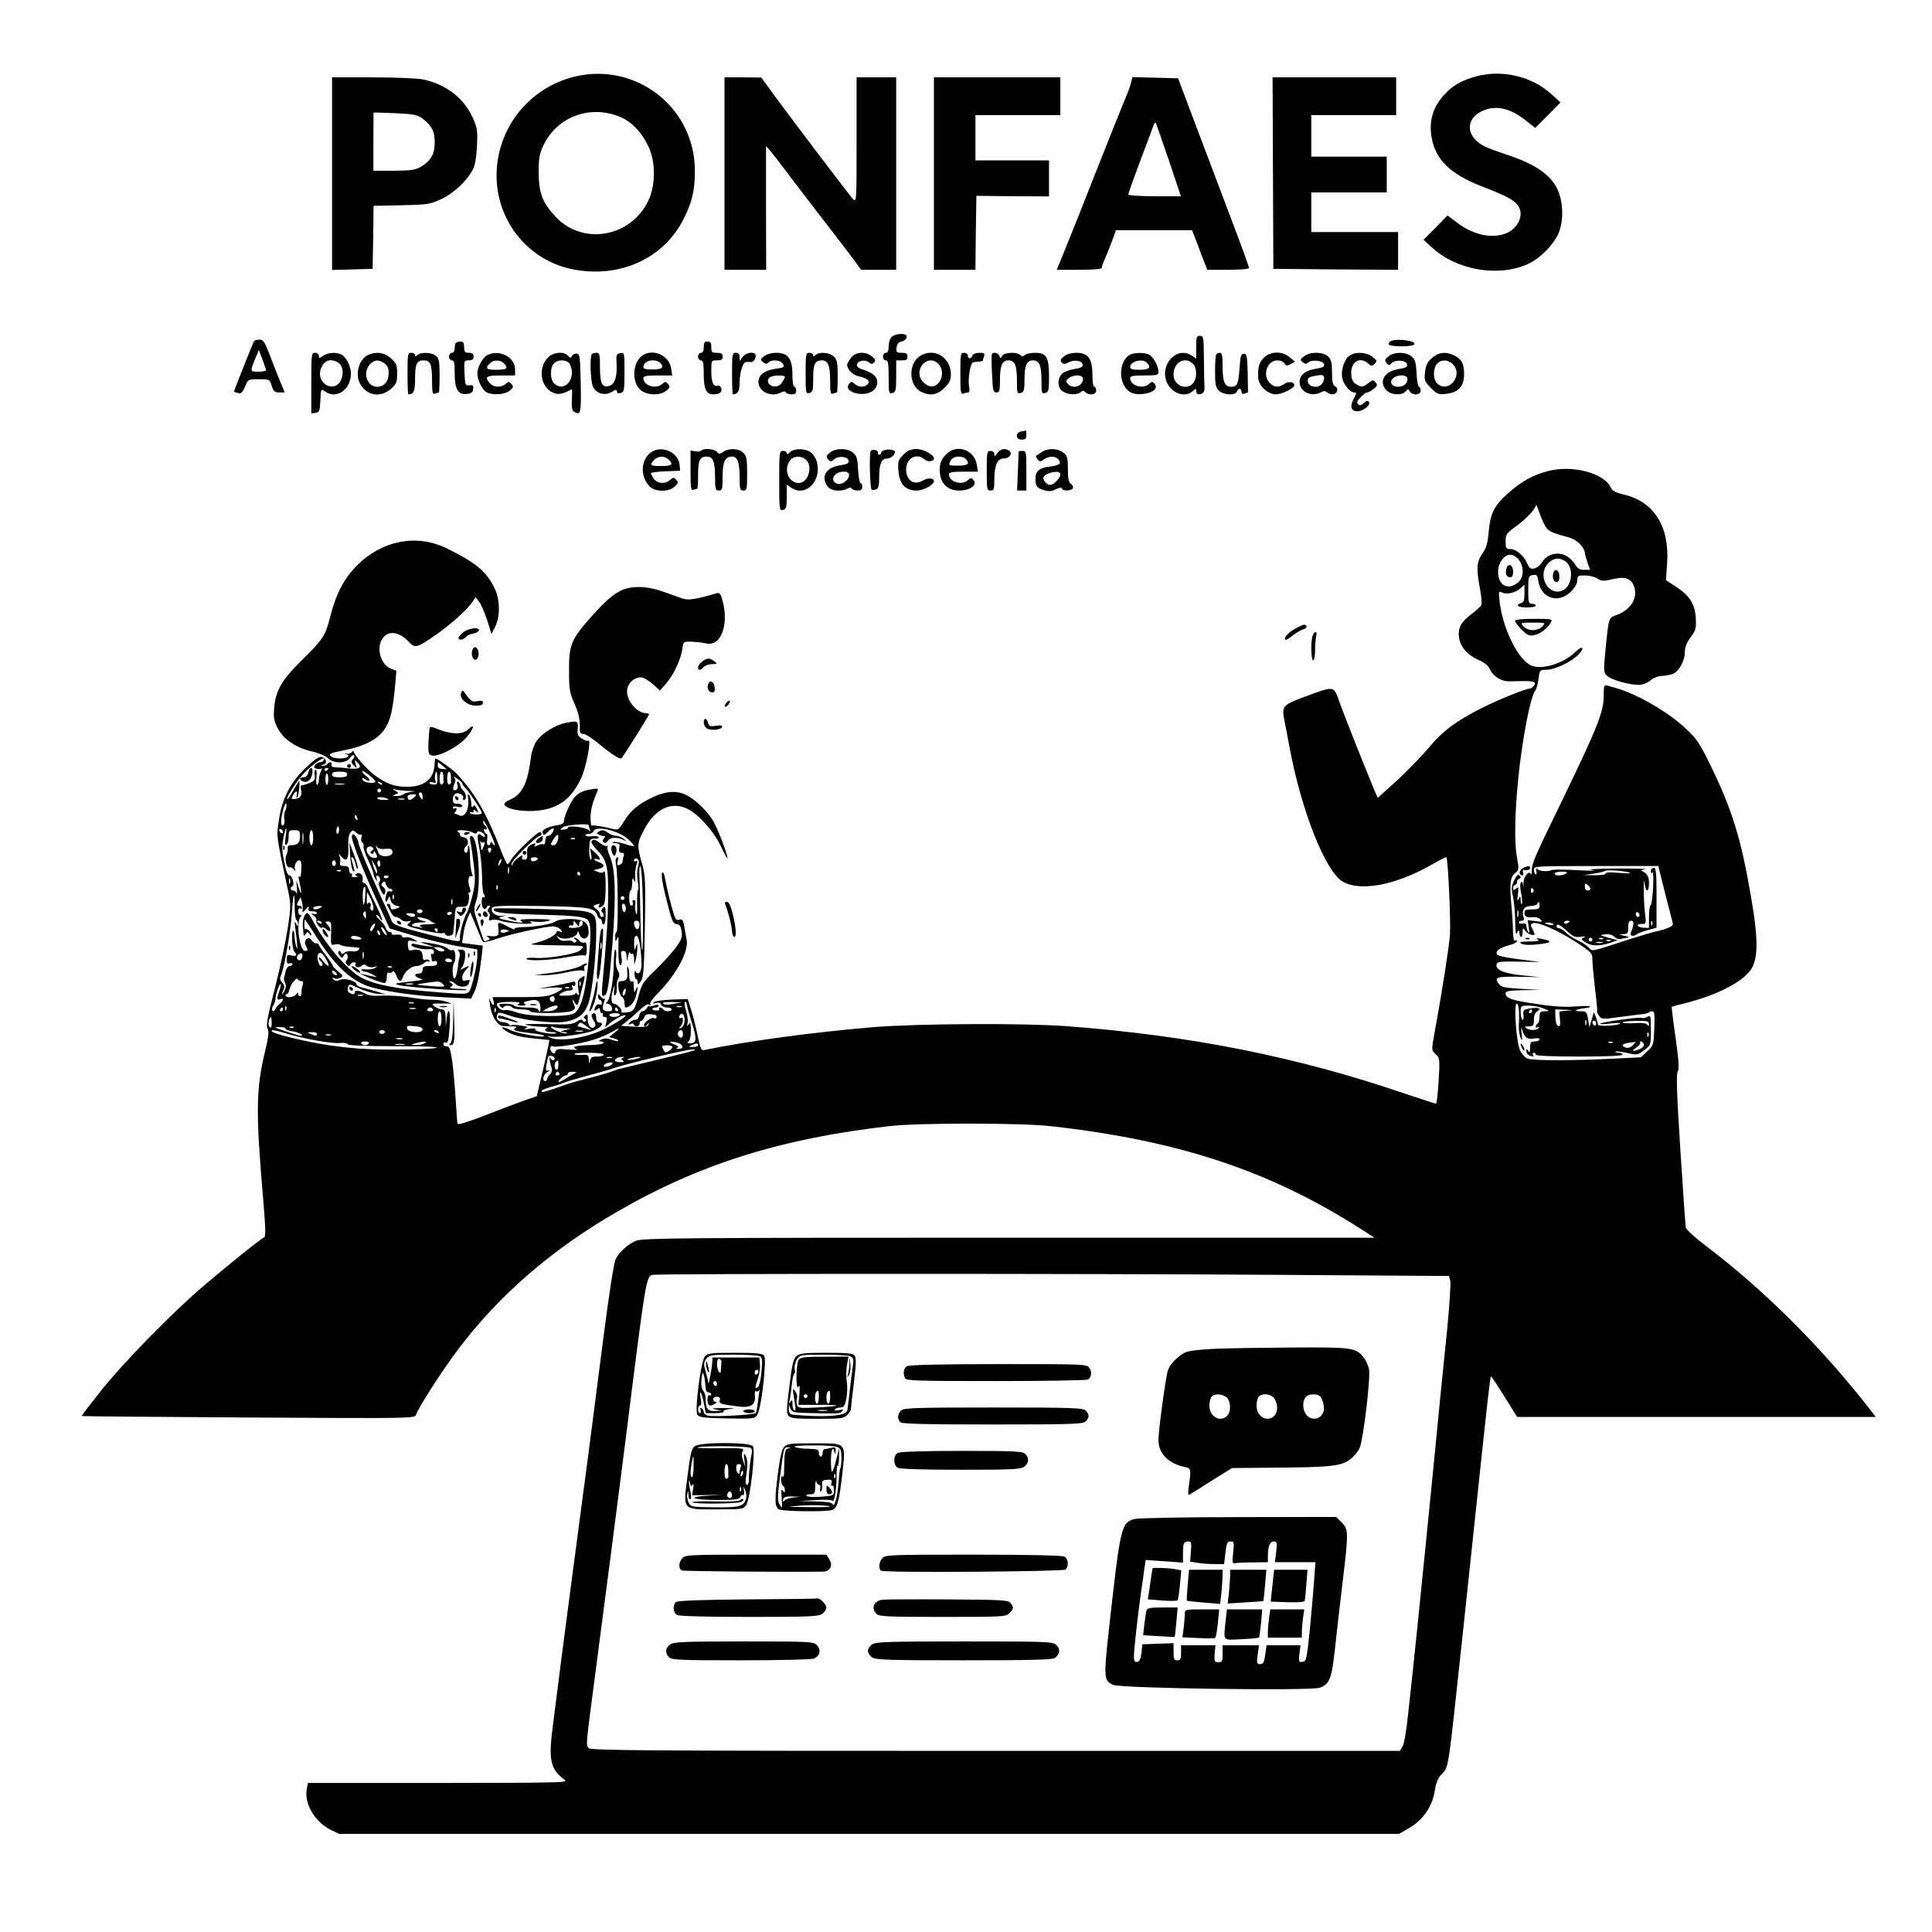 <?xml version="1.0" standalone="no"?>
<!DOCTYPE svg PUBLIC "-//W3C//DTD SVG 20010904//EN"
 "http://www.w3.org/TR/2001/REC-SVG-20010904/DTD/svg10.dtd">
<svg version="1.0" xmlns="http://www.w3.org/2000/svg"
 width="1024pt" height="1024pt" viewBox="0 0 1024 1024"
 preserveAspectRatio="xMidYMid meet">

<g transform="translate(0,1024) scale(0.1,-0.1)"
fill="#000000" stroke="none">
<path d="M3046 9834 c-230 -56 -397 -253 -413 -489 -17 -253 151 -479 396
-531 248 -52 484 51 592 261 47 90 63 159 62 265 -3 332 -313 572 -637 494z
m244 -215 c60 -26 113 -82 148 -158 37 -79 37 -200 0 -281 -91 -197 -348 -244
-493 -89 -70 74 -89 126 -90 234 0 73 4 99 23 140 72 157 251 223 412 154z"/>
<path d="M7823 9835 c-79 -22 -126 -49 -172 -101 -58 -66 -78 -137 -63 -223
20 -116 98 -193 261 -257 125 -48 166 -69 191 -96 42 -46 13 -125 -56 -154
-75 -31 -174 -10 -260 55 l-52 39 -63 -65 -64 -64 46 -42 c130 -119 349 -157
506 -87 62 27 137 102 163 162 32 76 25 188 -16 255 -42 69 -124 120 -269 167
-91 30 -128 47 -152 72 -57 56 -37 129 43 160 67 26 139 9 215 -50 l56 -44 67
67 67 68 -45 41 c-105 97 -262 135 -403 97z"/>
<path d="M1760 9320 l0 -511 108 3 107 3 3 167 2 167 148 3 c137 3 151 5 209
32 66 30 137 96 169 157 12 23 19 64 22 125 4 83 2 97 -23 151 -46 103 -142
177 -263 202 -29 6 -149 11 -267 11 l-215 0 0 -510z m476 294 c52 -38 69 -71
68 -130 0 -62 -21 -97 -75 -129 -28 -16 -52 -19 -142 -20 l-108 0 0 153 c0 83
1 153 1 155 0 1 51 0 114 -3 95 -4 119 -9 142 -26z"/>
<path d="M3840 9320 l0 -510 110 0 111 0 -1 323 c0 177 0 326 0 331 0 5 42
-46 93 -114 50 -67 150 -197 221 -289 71 -91 142 -185 159 -208 l31 -43 93 0
93 0 0 510 0 510 -105 0 -105 0 0 -332 c0 -327 0 -332 -19 -313 -20 21 -333
434 -430 567 l-56 77 -97 1 -98 0 0 -510z"/>
<path d="M4950 9320 l0 -510 110 0 110 0 2 196 3 196 193 -2 192 -1 0 96 0 95
-195 0 -195 0 0 120 0 120 225 0 225 0 0 100 0 100 -335 0 -335 0 0 -510z"/>
<path d="M5995 9803 c-3 -15 -17 -53 -30 -83 -13 -30 -83 -206 -156 -390 -72
-184 -149 -377 -170 -427 l-38 -93 120 0 c80 0 119 4 119 11 0 6 6 25 14 42 8
18 25 60 38 94 l23 63 202 0 201 0 28 -72 c14 -40 33 -88 40 -105 l13 -33 110
0 c69 0 111 4 111 10 0 6 -40 117 -90 248 -49 130 -134 354 -188 497 l-98 260
-121 3 -121 3 -7 -28z m200 -412 l64 -191 -140 0 c-76 0 -139 4 -139 9 0 5 29
87 65 182 36 96 68 180 70 188 3 8 8 12 11 9 2 -3 33 -91 69 -197z"/>
<path d="M6747 9323 l2 -508 331 -3 330 -2 0 100 0 100 -230 0 -230 0 0 105 0
105 200 0 200 0 0 95 0 95 -200 0 -200 0 0 110 0 110 225 0 225 0 0 100 0 100
-327 0 -328 0 2 -507z"/>
<path d="M4726 8454 c-9 -8 -16 -31 -16 -50 0 -24 -5 -34 -15 -34 -8 0 -15 -9
-15 -20 0 -11 7 -20 15 -20 12 0 15 -17 15 -89 0 -84 1 -89 20 -84 18 5 20 14
20 89 l0 84 30 0 c23 0 30 4 30 20 0 16 -7 20 -31 20 -27 0 -30 3 -27 27 2 18
10 29 23 32 22 4 36 21 29 33 -9 14 -62 9 -78 -8z"/>
<path d="M6340 8399 l0 -60 -22 15 c-78 55 -173 -45 -134 -139 25 -60 97 -85
138 -48 17 15 18 15 18 0 0 -10 6 -17 13 -17 23 0 34 15 31 40 -1 14 -3 80 -3
148 -1 115 -2 122 -21 122 -18 0 -20 -7 -20 -61z m-18 -86 c23 -20 24 -80 1
-105 -36 -40 -103 -10 -103 46 0 65 58 99 102 59z"/>
<path d="M1346 8431 c-5 -8 -106 -262 -106 -266 0 -2 9 -5 21 -8 17 -5 24 2
38 34 16 39 16 39 73 39 56 0 57 0 68 -35 10 -29 16 -35 40 -35 l29 0 -28 68
c-15 37 -40 100 -55 140 -24 61 -31 72 -51 72 -13 0 -26 -4 -29 -9z m64 -153
c0 -5 -18 -8 -41 -8 -45 0 -45 0 -12 79 l15 36 19 -50 c10 -28 19 -53 19 -57z"/>
<path d="M7373 8433 c-7 -2 -13 -10 -13 -17 0 -15 132 -16 137 0 6 18 -90 31
-124 17z"/>
<path d="M2417 8423 c-4 -3 -7 -17 -7 -30 0 -14 -6 -23 -15 -23 -8 0 -15 -9
-15 -20 0 -11 7 -20 15 -20 12 0 15 -14 15 -68 0 -84 17 -115 63 -110 24 2 33
8 35 26 3 18 -1 22 -20 20 -22 -3 -23 1 -26 65 -3 66 -3 67 23 67 18 0 25 5
25 20 0 15 -7 20 -25 20 -21 0 -25 5 -25 30 0 22 -5 30 -18 30 -10 0 -22 -3
-25 -7z"/>
<path d="M3730 8400 c0 -20 -5 -30 -15 -30 -8 0 -15 -9 -15 -20 0 -11 7 -20
15 -20 12 0 15 -15 15 -74 0 -79 13 -106 50 -106 34 0 48 11 43 31 -3 11 -11
18 -18 15 -23 -8 -35 17 -35 76 0 58 0 58 30 58 23 0 30 4 30 20 0 16 -7 20
-30 20 -27 0 -30 3 -30 30 0 23 -4 30 -20 30 -16 0 -20 -7 -20 -30z"/>
<path d="M1650 8209 l0 -160 23 3 c20 3 22 9 25 66 3 62 3 62 25 47 61 -43
137 10 137 95 0 38 -24 86 -49 100 -28 15 -73 12 -99 -6 -20 -14 -22 -14 -22
0 0 9 -9 16 -20 16 -19 0 -20 -7 -20 -161z m140 111 c43 -23 30 -115 -18 -127
-49 -12 -91 42 -71 93 16 43 48 56 89 34z"/>
<path d="M1954 8360 c-46 -18 -72 -92 -50 -144 30 -71 110 -89 168 -37 29 26
33 35 33 81 0 46 -4 55 -33 81 -33 30 -75 37 -118 19z m84 -46 c16 -11 22 -25
22 -51 0 -45 -24 -73 -61 -73 -54 0 -78 75 -39 118 24 26 47 28 78 6z"/>
<path d="M2160 8260 c0 -60 2 -110 4 -110 29 0 36 16 36 84 0 76 9 96 45 96
36 0 45 -20 45 -103 0 -68 2 -78 16 -73 9 3 18 6 20 6 2 0 4 40 4 88 0 73 -3
92 -18 105 -22 20 -83 22 -100 5 -9 -9 -12 -9 -12 0 0 7 -9 12 -20 12 -19 0
-20 -7 -20 -110z"/>
<path d="M2583 8358 c-24 -12 -53 -64 -53 -97 0 -34 26 -88 48 -100 33 -17 97
-13 123 8 20 16 22 21 10 35 -12 15 -16 15 -31 1 -23 -20 -63 -19 -83 3 -31
35 -21 42 58 42 l75 0 0 31 c0 66 -82 109 -147 77z m90 -46 c23 -25 13 -32
-45 -32 -50 0 -58 8 -32 34 21 21 57 20 77 -2z"/>
<path d="M2905 8346 c-60 -61 -37 -173 40 -192 22 -5 46 1 85 23 3 2 3 -22 1
-53 -2 -40 1 -59 10 -65 37 -23 40 -13 37 148 -3 140 -5 156 -20 159 -10 1
-22 -4 -26 -13 -7 -12 -10 -12 -21 1 -21 25 -78 20 -106 -8z m115 -35 c38 -73
-26 -155 -82 -104 -23 20 -24 85 -2 107 22 23 71 20 84 -3z"/>
<path d="M3137 8363 c-12 -11 -7 -147 6 -173 18 -36 61 -49 98 -28 23 14 29
14 29 3 0 -8 7 -11 20 -8 18 5 20 14 20 110 0 103 0 104 -22 101 -21 -3 -23
-8 -20 -59 3 -66 -9 -105 -38 -114 -38 -12 -50 11 -50 96 0 70 -2 79 -18 79
-10 0 -22 -3 -25 -7z"/>
<path d="M3404 8355 c-52 -36 -57 -141 -9 -182 34 -29 103 -31 136 -4 20 16
22 21 10 35 -12 15 -16 15 -31 1 -33 -30 -100 -9 -100 31 0 11 17 14 76 14
l77 0 -6 38 c-11 69 -97 107 -153 67z m94 -37 c25 -25 13 -36 -38 -36 -33 -1
-50 3 -50 12 0 20 22 36 50 36 14 0 31 -5 38 -12z"/>
<path d="M3880 8260 c0 -60 2 -110 4 -110 26 0 36 16 36 60 0 54 17 109 33
111 7 1 19 1 28 0 16 -2 32 32 21 43 -13 14 -52 4 -66 -16 l-16 -22 0 22 c0
15 -6 22 -20 22 -19 0 -20 -7 -20 -110z"/>
<path d="M4050 8352 c-20 -16 -21 -19 -6 -31 13 -11 20 -11 28 -3 19 19 66 14
78 -7 9 -17 5 -20 -41 -26 -58 -8 -89 -33 -89 -70 0 -51 68 -83 120 -55 13 7
21 7 25 0 3 -5 17 -10 31 -10 17 0 24 5 24 20 0 11 -4 20 -10 20 -6 0 -10 28
-10 64 0 85 -23 116 -85 116 -26 0 -51 -7 -65 -18z m110 -110 c0 -4 -7 -18
-16 -30 -11 -16 -24 -22 -42 -20 -30 3 -43 35 -20 49 16 11 78 12 78 1z"/>
<path d="M4270 8261 c0 -104 1 -109 20 -104 18 5 20 14 20 77 0 77 9 96 47 96
32 0 43 -28 43 -110 0 -62 2 -71 16 -66 9 3 18 6 20 6 2 0 4 38 4 85 0 72 -3
88 -20 105 -22 22 -79 27 -98 8 -9 -9 -12 -9 -12 0 0 7 -9 12 -20 12 -19 0
-20 -7 -20 -109z"/>
<path d="M4511 8344 c-12 -15 -21 -32 -21 -38 0 -24 31 -55 63 -61 45 -10 60
-24 46 -41 -15 -18 -48 -18 -69 1 -15 14 -18 14 -30 0 -17 -21 2 -43 45 -51
58 -10 105 17 105 60 0 29 -24 50 -73 66 -27 8 -37 17 -35 28 4 21 44 28 64
11 12 -10 17 -10 27 0 9 10 7 17 -12 32 -34 28 -85 25 -110 -7z"/>
<path d="M4881 8356 c-69 -38 -67 -162 4 -194 47 -22 84 -15 121 22 26 26 34
42 34 71 0 89 -84 143 -159 101z m94 -46 c39 -43 9 -124 -43 -118 -14 2 -34
15 -45 30 -47 64 35 146 88 88z"/>
<path d="M5090 8259 c0 -97 2 -110 16 -105 9 3 20 6 26 6 6 0 8 13 4 34 -6 32
5 111 18 123 3 3 17 6 31 6 14 0 25 3 25 7 0 5 3 15 6 24 5 13 -1 16 -25 16
-19 0 -34 -6 -37 -15 -4 -8 -10 -15 -15 -15 -5 0 -9 7 -9 15 0 8 -9 15 -20 15
-19 0 -20 -7 -20 -111z"/>
<path d="M5257 8363 c-2 -5 -2 -52 1 -105 4 -88 6 -98 23 -98 17 0 19 8 19 66
0 77 12 104 45 104 34 0 45 -27 45 -108 0 -65 1 -70 20 -65 17 5 20 14 20 70
0 76 12 103 45 103 34 0 45 -27 45 -108 0 -65 1 -70 20 -65 18 5 20 14 20 87
0 103 -13 126 -74 126 -23 0 -47 -5 -54 -12 -9 -9 -15 -9 -24 0 -18 18 -85 15
-96 -4 -8 -15 -10 -15 -15 0 -7 16 -33 22 -40 9z"/>
<path d="M5639 8351 c-19 -16 -21 -22 -12 -32 10 -10 17 -10 36 0 31 16 71 11
75 -11 2 -13 -7 -18 -44 -24 -26 -4 -55 -15 -65 -25 -26 -26 -25 -74 3 -93 27
-19 79 -21 96 -4 9 9 15 9 24 0 20 -20 58 -15 58 8 0 11 -4 20 -10 20 -6 0
-10 28 -10 64 0 85 -23 116 -85 116 -27 0 -51 -7 -66 -19z m101 -119 c0 -40
-55 -57 -81 -26 -11 14 -10 18 6 30 28 21 75 18 75 -4z"/>
<path d="M5987 8359 c-46 -27 -60 -112 -27 -166 22 -36 54 -48 107 -40 49 8
71 30 53 52 -12 14 -15 14 -30 0 -33 -30 -100 -9 -100 31 0 11 17 14 75 14 69
0 75 2 75 20 0 29 -27 78 -49 90 -25 13 -81 12 -104 -1z m91 -41 c26 -26 13
-38 -38 -38 -37 0 -50 4 -50 15 0 29 64 47 88 23z"/>
<path d="M6447 8363 c-4 -3 -7 -44 -7 -90 0 -70 3 -86 20 -103 24 -24 88 -28
96 -5 8 20 24 19 24 -1 0 -11 5 -14 16 -10 9 3 17 6 18 6 1 0 0 46 -1 103 -2
90 -5 102 -20 102 -15 0 -19 -12 -23 -75 -6 -86 -12 -100 -45 -100 -34 0 -45
27 -45 109 0 53 -3 71 -13 71 -8 0 -17 -3 -20 -7z"/>
<path d="M6698 8343 c-26 -27 -31 -48 -29 -106 1 -41 51 -87 93 -87 33 0 98
32 98 49 0 17 -32 21 -53 6 -29 -20 -53 -19 -77 5 -41 41 -14 120 40 120 16 0
33 -7 38 -16 8 -14 13 -14 32 -4 l24 13 -28 23 c-40 35 -104 33 -138 -3z"/>
<path d="M6912 8352 c-21 -16 -22 -20 -8 -31 12 -11 19 -11 30 -2 21 17 80 10
84 -10 2 -13 -8 -18 -42 -23 -58 -9 -88 -34 -88 -71 0 -52 63 -81 114 -54 14
8 23 8 31 0 6 -6 19 -11 29 -11 25 0 36 30 15 42 -13 7 -17 24 -17 73 0 52 -4
69 -20 85 -26 26 -96 27 -128 2z m98 -142 c-16 -30 -74 -25 -78 7 -3 22 3 26
63 35 24 4 30 -13 15 -42z"/>
<path d="M7153 8355 c-28 -19 -47 -78 -39 -118 7 -35 42 -77 64 -77 7 0 12 -3
10 -7 -2 -5 -10 -20 -17 -35 -17 -34 -8 -58 23 -58 31 0 72 33 62 49 -6 9 -13
8 -27 -5 -15 -13 -22 -15 -31 -6 -8 8 -5 18 13 36 13 14 29 26 35 26 7 0 22 8
35 19 20 16 21 21 10 34 -12 15 -16 14 -42 -6 -28 -20 -32 -20 -57 -6 -21 12
-28 23 -30 56 -5 65 46 96 90 56 17 -15 20 -15 34 -1 14 14 13 17 -12 37 -32
25 -90 28 -121 6z"/>
<path d="M7359 8351 c-20 -16 -21 -21 -10 -35 12 -14 15 -14 28 0 20 20 77 15
81 -8 2 -13 -7 -18 -44 -24 -77 -11 -110 -68 -64 -114 24 -24 82 -27 101 -4
11 14 13 14 21 0 14 -24 58 -21 58 4 0 11 -4 20 -9 20 -5 0 -11 32 -13 71 -3
60 -8 74 -27 90 -30 25 -92 25 -122 0z m101 -119 c0 -26 -20 -42 -51 -42 -34
0 -48 29 -23 47 27 20 74 17 74 -5z"/>
<path d="M7589 8342 c-24 -21 -32 -38 -36 -75 -5 -43 -3 -49 31 -83 34 -34 40
-36 83 -31 63 7 93 40 93 103 0 56 -12 79 -50 99 -45 23 -85 19 -121 -13z
m111 -32 c58 -58 -21 -158 -82 -103 -23 20 -24 80 -1 105 21 24 58 23 83 -2z"/>
<path d="M5413 7953 c-33 -6 -31 -43 2 -43 20 0 25 5 25 25 0 14 -1 24 -2 24
-2 -1 -13 -4 -25 -6z"/>
<path d="M3447 7840 c-51 -40 -54 -125 -5 -177 29 -31 102 -32 134 -2 20 19
21 23 8 36 -13 14 -17 13 -33 -1 -25 -23 -67 -20 -85 6 -9 12 -16 26 -16 30 0
4 35 8 78 10 l77 3 -3 30 c-6 70 -99 109 -155 65z m97 -36 c27 -26 18 -34 -39
-34 -59 0 -64 4 -38 32 20 22 56 23 77 2z"/>
<path d="M3716 7851 c-3 -4 -17 -6 -31 -3 l-25 4 0 -107 c0 -94 2 -106 16
-101 9 3 18 6 20 6 2 0 4 33 4 73 0 78 9 97 47 97 32 0 43 -28 43 -109 0 -64
2 -71 20 -71 18 0 20 7 20 74 0 79 13 106 50 106 29 0 40 -31 40 -109 0 -64 2
-71 20 -71 19 0 20 7 20 90 0 77 -3 93 -20 110 -24 24 -76 26 -107 5 -18 -13
-22 -13 -33 0 -13 16 -75 21 -84 6z"/>
<path d="M4187 7843 c-11 -11 -17 -13 -17 -5 0 7 -9 12 -20 12 -19 0 -20 -7
-20 -159 0 -154 1 -159 20 -154 17 5 20 14 20 70 l0 64 22 -15 c77 -54 166 35
137 137 -5 19 -20 42 -34 51 -32 21 -86 20 -108 -1z m85 -40 c38 -34 12 -123
-38 -123 -54 0 -82 69 -48 118 18 26 60 29 86 5z"/>
<path d="M4399 7841 c-20 -16 -22 -21 -10 -35 13 -15 15 -15 32 -1 22 21 73
16 77 -7 2 -13 -7 -18 -44 -24 -76 -11 -105 -59 -68 -112 17 -24 70 -30 104
-12 13 7 21 7 25 0 3 -5 17 -10 31 -10 17 0 24 5 24 20 0 11 -4 20 -9 20 -5 0
-11 32 -13 71 -3 60 -8 74 -27 90 -30 25 -92 25 -122 0z m101 -121 c0 -24 -41
-53 -63 -44 -42 16 -17 64 34 64 22 0 29 -5 29 -20z"/>
<path d="M4615 7849 c-9 -13 -4 -199 5 -204 5 -3 15 -2 24 1 12 5 16 20 16 66
0 70 12 98 43 98 12 0 28 9 34 19 11 17 9 21 -7 26 -23 7 -60 -2 -60 -16 0 -5
-4 -9 -10 -9 -5 0 -9 5 -7 11 3 14 -31 21 -38 8z"/>
<path d="M4788 7830 c-28 -29 -30 -35 -26 -87 6 -70 37 -103 97 -103 36 0 91
30 91 50 0 17 -31 19 -59 3 -41 -24 -78 -7 -87 42 -12 67 49 112 96 70 17 -15
50 -11 50 5 0 20 -55 50 -92 50 -31 0 -46 -7 -70 -30z"/>
<path d="M5016 7833 c-32 -31 -40 -61 -33 -111 9 -52 46 -82 101 -82 56 0 97
29 77 54 -12 15 -16 15 -31 1 -33 -30 -100 -9 -100 31 0 11 17 14 76 14 l77 0
-6 38 c-13 78 -106 111 -161 55z m102 -25 c25 -25 13 -36 -38 -36 -55 0 -55 0
-40 29 12 22 59 26 78 7z"/>
<path d="M5286 7838 c-13 -18 -16 -19 -16 -5 0 10 -8 17 -20 17 -19 0 -20 -7
-20 -105 0 -98 1 -105 20 -105 18 0 20 7 20 54 0 80 16 116 50 116 31 0 49 28
28 42 -23 14 -46 9 -62 -14z"/>
<path d="M5520 7843 c-14 -9 -27 -18 -29 -19 -2 -2 2 -10 9 -19 11 -13 15 -13
33 0 27 19 61 19 77 0 18 -21 5 -32 -46 -38 -56 -6 -77 -25 -76 -68 1 -38 8
-46 49 -58 22 -7 39 -5 59 6 19 9 30 11 32 4 5 -15 49 -14 58 1 4 6 0 16 -9
23 -13 9 -17 28 -17 76 0 70 -4 80 -37 98 -31 16 -75 14 -103 -6z m100 -118
c0 -18 -35 -55 -53 -55 -17 0 -37 20 -37 37 0 15 34 31 68 32 13 1 22 -5 22
-14z"/>
<path d="M5399 7848 c0 -2 -2 -49 -4 -105 l-4 -103 24 0 25 0 0 105 c0 98 -1
105 -20 105 -11 0 -20 -1 -21 -2z"/>
<path d="M8200 7742 c-76 -20 -136 -54 -203 -113 -76 -66 -98 -109 -106 -203
-6 -65 -12 -89 -34 -120 -31 -45 -33 -77 -13 -186 8 -41 11 -81 7 -88 -4 -7
-29 -30 -56 -50 -54 -41 -70 -76 -61 -127 9 -47 47 -89 103 -113 34 -15 52
-30 61 -52 15 -32 57 -60 94 -61 13 0 46 0 75 1 61 2 79 -5 62 -26 -6 -8 -17
-14 -23 -14 -20 0 -162 -58 -245 -99 -139 -69 -217 -127 -289 -215 -37 -44
-113 -122 -168 -173 l-102 -92 -22 52 c-51 122 -160 397 -182 460 -27 80 -30
80 -145 38 -163 -60 -161 -58 -144 -148 6 -26 17 -87 26 -135 63 -337 190
-657 282 -711 93 -54 281 -18 467 88 44 25 81 44 82 42 9 -9 24 -346 19 -412
-6 -74 -45 -320 -80 -510 -19 -103 -19 -101 6 -124 20 -19 21 -25 14 -140 -4
-67 -10 -121 -14 -121 -3 0 -78 25 -166 54 -571 195 -1133 307 -1790 357 -227
17 -792 14 -1025 -5 -323 -27 -675 -75 -895 -121 -19 -4 -23 5 -39 83 -10 48
-26 110 -35 137 l-16 50 -85 -3 c-47 -2 -89 -8 -95 -14 -7 -7 -3 -8 11 -4 15
4 24 2 28 -9 3 -8 17 -15 31 -15 14 0 25 -4 25 -10 0 -13 -37 -13 -45 0 -3 6
-11 10 -16 10 -6 0 -8 -4 -5 -9 3 -5 -5 -8 -18 -7 -25 1 -25 16 0 16 8 0 14 4
14 10 0 6 -9 6 -25 0 -14 -5 -25 -6 -25 -2 0 4 -5 -1 -11 -10 -5 -10 -16 -18
-24 -18 -7 0 -15 -10 -17 -22 -2 -14 -10 -23 -20 -23 -10 0 -23 -6 -30 -14
-11 -12 -10 -13 5 -8 9 4 17 2 17 -3 0 -6 7 -10 15 -10 8 0 15 7 15 15 0 8 4
15 9 15 5 0 12 8 16 19 5 16 17 19 58 12 4 0 7 -6 7 -12 0 -6 -7 -9 -15 -5
-16 6 -61 -31 -50 -42 3 -4 11 0 16 8 9 13 10 13 6 0 -4 -14 -28 -16 -119 -9
l-26 2 26 21 c15 11 39 32 54 46 50 46 58 51 70 44 6 -4 8 -3 4 4 -3 6 15 32
42 59 98 100 164 222 151 283 -3 19 -10 52 -13 73 -6 31 -10 37 -26 32 -14 -4
-20 2 -28 27 -17 52 -40 149 -47 191 -3 21 -10 35 -14 33 -10 -6 1 -69 32
-186 18 -71 26 -86 43 -88 17 -2 23 -12 27 -40 4 -31 -2 -45 -34 -88 -21 -28
-69 -80 -107 -117 -61 -58 -71 -73 -86 -129 -22 -82 -27 -90 -66 -94 -19 -2
-30 -1 -27 3 9 9 -22 43 -40 43 -15 0 -16 41 -2 80 8 22 8 21 4 -8 -3 -22 -1
-31 6 -26 6 3 9 20 8 38 -2 17 2 40 8 50 8 14 7 26 -4 45 -8 15 -11 40 -8 61
3 19 2 41 -3 47 -4 7 -8 -24 -9 -70 0 -89 -20 -198 -37 -209 -7 -5 -5 -8 5 -8
9 0 19 -9 22 -20 4 -16 0 -20 -18 -20 -31 0 -37 12 -24 46 5 16 7 25 3 21 -4
-3 -13 1 -20 11 -13 16 -13 16 -14 0 0 -10 5 -18 10 -18 6 0 10 -7 10 -16 0
-8 -5 -12 -11 -8 -6 3 -15 0 -20 -7 -14 -22 -10 -33 6 -19 12 10 15 10 15 -4
0 -9 5 -16 11 -16 5 0 7 -4 4 -10 -3 -5 1 -10 10 -10 12 0 14 -6 9 -27 l-7
-28 24 20 c30 26 77 50 84 43 7 -7 -82 -61 -140 -85 -95 -39 -214 -54 -260
-32 -19 9 -19 9 2 5 37 -7 186 13 230 32 42 17 58 42 28 42 -9 0 -15 9 -15 25
0 24 -10 32 -23 18 -4 -3 0 -17 9 -31 11 -17 13 -27 5 -35 -16 -16 -38 9 -36
43 1 24 -1 28 -12 18 -10 -8 -11 -13 -2 -18 7 -5 8 -10 1 -14 -6 -3 -12 -1
-14 5 -3 8 -12 7 -31 -6 -23 -15 -45 -17 -163 -13 -75 2 -123 0 -107 -4 15 -4
50 -9 78 -10 27 -1 44 -3 37 -6 -24 -8 -12 -22 20 -22 17 0 29 -3 26 -6 -11
-10 -118 8 -111 19 4 6 -8 8 -33 4 -25 -4 -32 -4 -19 2 17 7 13 9 -22 15 -23
4 -47 5 -52 2 -5 -3 -11 -2 -13 4 -1 5 -15 11 -30 12 -29 2 -41 18 -32 42 4
12 15 11 62 -6 71 -25 231 -44 294 -34 72 11 109 41 129 106 19 64 39 250 39
366 0 122 12 117 -288 126 -135 4 -248 5 -251 2 -19 -18 35 -27 196 -31 222
-5 279 -10 298 -29 19 -20 19 -84 0 -260 -16 -138 -36 -206 -69 -233 -28 -23
-236 -21 -304 2 -29 11 -59 16 -67 13 -17 -6 -48 21 -40 35 4 5 34 9 68 9 44
0 58 -3 47 -10 -12 -7 -8 -10 15 -10 20 0 26 3 17 9 -10 6 -8 10 10 14 48 13
65 8 71 -20 5 -29 -2 -48 -10 -25 -3 8 -25 12 -63 12 -32 0 -62 5 -65 10 -3 6
-24 10 -46 10 -34 0 -38 -2 -27 -14 7 -8 15 -10 16 -5 5 12 39 11 47 -1 3 -5
26 -10 51 -10 24 0 44 -5 44 -10 0 -13 184 -12 218 1 16 6 22 14 18 24 -15 37
-16 48 -2 25 17 -29 17 -29 40 68 20 79 20 75 -4 60 -17 -11 -20 -20 -15 -58
5 -33 4 -41 -4 -30 -6 8 -11 10 -11 5 0 -6 -21 -12 -47 -12 -44 -1 -46 0 -29
13 11 8 30 14 43 14 17 0 21 4 16 17 -4 11 -3 14 5 9 7 -4 12 -1 12 9 0 12 -6
15 -22 9 -12 -3 -55 -13 -97 -20 l-76 -14 63 5 c34 3 62 1 62 -4 0 -4 -19 -17
-42 -27 -35 -16 -66 -19 -185 -19 l-142 0 6 -25 c7 -30 -12 -16 -21 15 -3 11
-3 0 0 -24 7 -65 40 -119 73 -119 14 -1 37 -1 51 -2 18 0 21 -3 11 -9 -18 -12
4 -18 84 -27 33 -3 63 -9 68 -13 16 -16 -133 9 -174 28 -48 23 -64 21 -26 -4
34 -22 71 -31 156 -40 l73 -7 -6 -32 c-3 -17 -18 -84 -33 -148 l-28 -118 -75
-26 c-41 -15 -135 -50 -208 -79 -83 -32 -135 -48 -137 -41 -2 6 -6 65 -10 131
-4 66 -12 156 -18 200 -10 66 -15 80 -29 79 -10 -1 -18 5 -18 13 0 8 5 11 10
8 14 -9 18 9 24 93 5 76 -10 103 -17 30 l-4 -43 -1 48 c-2 38 -5 47 -20 47
-10 0 -27 7 -38 15 -21 16 -17 17 51 16 l40 0 -30 10 c-16 6 -48 10 -70 10
-22 -1 -78 5 -125 13 -47 7 -112 11 -145 9 -42 -3 -69 0 -90 11 -35 18 -55 20
-55 6 0 -12 -10 -13 -29 -1 -8 5 -11 17 -7 28 6 19 8 19 58 -5 29 -14 73 -27
98 -29 l45 -3 -50 15 c-27 8 -62 18 -77 21 -16 4 -28 11 -28 16 0 18 -62 36
-87 25 -17 -8 -27 -7 -36 2 -9 10 -8 11 5 6 9 -4 24 -3 33 3 15 8 13 12 -15
35 -17 15 -29 27 -26 27 3 0 -12 24 -34 53 -22 28 -40 55 -40 60 0 4 -7 7 -15
7 -7 0 -18 8 -24 17 -14 26 -45 -1 -31 -27 13 -25 13 -30 -3 -30 -31 0 -50
162 -22 182 6 5 5 8 -2 8 -7 0 -13 9 -13 21 0 11 5 17 10 14 6 -3 10 -1 10 4
0 6 -7 11 -15 11 -13 0 -14 4 -4 23 l12 22 8 -28 c4 -16 5 -36 2 -45 -3 -11 4
-7 17 8 15 17 20 19 16 8 -4 -14 0 -18 19 -18 14 0 25 -4 25 -10 0 -5 -8 -7
-17 -4 -16 5 -16 4 1 -10 10 -8 16 -18 13 -23 -7 -11 21 -48 30 -40 3 4 15 0
25 -10 23 -20 26 2 3 27 -13 14 -12 16 4 16 16 0 18 -8 16 -64 -2 -61 -2 -63
20 -58 12 3 25 2 29 -2 4 -4 24 -8 44 -10 63 -5 62 -4 52 -17 -6 -7 -21 -10
-35 -7 -14 2 -31 -1 -39 -7 -11 -9 -15 -9 -19 1 -2 7 -8 10 -12 6 -4 -4 -2
-15 5 -23 12 -15 14 -15 23 1 7 13 11 14 18 3 4 -8 3 -19 -3 -27 -8 -9 -8 -16
2 -25 10 -9 13 -9 17 1 3 6 11 12 19 12 9 0 13 -4 9 -9 -9 -16 15 -24 30 -11
12 10 18 10 30 0 8 -6 24 -9 37 -5 21 5 21 5 5 -6 -11 -6 -32 -9 -47 -7 -16 2
-27 1 -24 -4 3 -4 11 -8 18 -8 8 0 27 -7 42 -16 27 -15 27 -15 4 -10 -14 3
-36 8 -50 11 l-25 6 25 -12 c40 -19 94 -39 108 -39 7 0 12 13 12 31 0 19 4 28
11 23 6 -3 15 -1 19 5 4 8 11 2 20 -18 14 -36 26 -39 35 -11 10 31 46 60 73
60 13 0 30 7 39 15 8 8 19 12 25 9 7 -4 8 -2 4 4 -4 6 -13 9 -21 5 -11 -4 -15
2 -15 20 0 28 -20 40 -54 31 -18 -4 -22 -1 -24 24 -2 27 0 29 25 25 l28 -4
-24 14 c-13 8 -32 12 -43 9 -10 -2 -18 1 -18 7 0 6 -13 9 -30 7 -16 -2 -27 1
-24 5 3 5 -2 9 -10 9 -8 0 -18 10 -21 21 -4 12 -19 32 -34 45 -14 13 -21 24
-15 24 7 0 15 -7 18 -16 4 -9 9 -15 11 -12 3 3 -11 38 -30 77 -20 40 -40 84
-45 97 -5 13 -15 24 -21 24 -6 0 -9 8 -7 18 6 22 -15 43 -32 32 -10 -6 -9 -9
1 -13 8 -3 4 -6 -9 -6 -13 -1 -20 3 -17 9 3 6 1 10 -4 10 -6 0 -11 9 -11 20 0
15 -7 20 -26 20 -21 0 -25 4 -21 19 2 10 0 27 -5 37 -6 11 -1 9 11 -6 28 -33
41 -14 37 55 -2 32 2 58 10 70 13 17 15 17 32 2 10 -10 22 -14 27 -10 4 5 4
-2 1 -14 -4 -12 -2 -24 4 -28 6 -4 9 -13 7 -20 -3 -7 8 -40 24 -73 16 -34 29
-67 29 -74 0 -7 5 -20 11 -28 9 -13 10 -12 5 3 -3 9 -1 17 3 17 13 0 22 -28
11 -35 -5 -3 -2 -21 7 -41 15 -29 18 -32 24 -17 4 11 1 23 -9 31 -13 9 -13 15
-4 24 10 10 14 8 18 -10 4 -12 13 -22 20 -22 8 0 14 -4 14 -10 0 -5 -6 -7 -14
-4 -9 3 -16 -4 -20 -22 -8 -31 0 -45 11 -18 6 17 8 17 13 -6 4 -15 15 -26 30
-30 22 -5 23 -7 7 -13 -28 -11 -37 -9 -37 8 0 8 -5 15 -11 15 -5 0 -9 -3 -7
-7 23 -49 34 -63 45 -63 8 0 21 -6 29 -14 7 -8 24 -12 36 -9 21 4 22 4 5 -10
-16 -13 -9 -17 73 -37 50 -12 98 -19 106 -16 8 3 14 1 14 -4 0 -15 40 -12 42
3 4 35 8 76 10 107 3 32 6 35 35 34 27 0 32 4 37 29 3 16 3 33 0 38 -3 5 -1 9
5 9 7 0 6 10 -1 30 -11 33 -4 65 12 55 6 -4 7 2 1 17 -5 13 -9 50 -10 82 0 32
-3 61 -6 64 -3 3 -5 -4 -5 -16 0 -12 -4 -22 -10 -22 -5 0 -10 6 -10 14 0 8 5
18 10 21 19 12 11 44 -12 47 -13 2 -21 7 -20 12 2 5 -2 13 -10 17 -21 13 50
11 75 -2 16 -9 22 -9 25 -1 5 15 42 -3 42 -20 0 -7 -5 -6 -15 2 -25 21 -29 5
-15 -62 7 -35 14 -102 15 -150 0 -48 4 -91 8 -94 10 -11 8 -26 -2 -19 -5 3 -9
-10 -8 -28 1 -19 7 -34 15 -34 6 0 12 4 12 9 0 4 5 8 11 8 8 0 8 -4 0 -14 -9
-10 -9 -16 -1 -21 6 -4 8 -16 4 -27 -5 -16 -3 -19 14 -14 11 4 32 1 48 -5 35
-14 190 -22 159 -8 -14 6 -9 7 20 4 22 -3 54 -1 70 4 23 7 9 9 -65 10 -65 0
-90 -2 -80 -9 13 -8 13 -10 -2 -10 -9 0 -41 5 -70 12 -47 10 -50 12 -28 20 25
8 25 8 -2 4 -32 -4 -61 22 -49 43 7 10 58 12 257 9 260 -5 287 -9 300 -50 3
-10 10 -18 15 -18 5 0 9 -7 9 -15 0 -8 5 -15 10 -15 6 0 10 23 10 50 0 43 -2
49 -14 38 -9 -8 -11 -17 -5 -22 12 -13 12 -26 -1 -26 -5 0 -10 6 -10 14 0 8
-9 21 -20 29 -18 13 -19 15 -5 21 23 8 27 8 20 -4 -9 -14 8 -13 23 2 8 8 12
45 12 102 0 51 -4 85 -8 78 -6 -9 -16 -10 -33 -3 l-24 9 28 7 c34 9 35 23 2
35 -14 5 -25 12 -25 16 0 3 7 4 15 0 23 -9 18 8 -11 35 l-27 24 6 -33 c4 -20
3 -31 -3 -27 -5 3 -8 29 -7 58 2 49 4 52 29 52 15 -1 24 3 21 8 -3 5 -19 7
-35 5 -16 -3 -31 -1 -34 4 -3 4 4 8 16 8 11 0 23 7 26 15 12 31 132 3 182 -42
20 -18 34 -35 31 -37 -2 -2 -23 2 -47 11 -24 8 -51 12 -60 10 -10 -3 -7 -5 9
-6 22 -1 26 -5 21 -26 -3 -19 0 -25 13 -25 12 0 15 -5 11 -16 -3 -9 -6 -22 -6
-29 0 -7 -7 -16 -16 -19 -13 -5 -15 -1 -10 20 5 18 3 24 -4 19 -8 -5 -9 -20
-4 -44 10 -47 11 -351 2 -351 -5 0 -8 -12 -7 -27 0 -25 1 -26 10 -8 7 16 8 12
7 -20 -2 -84 2 -126 12 -120 6 4 8 21 4 41 -5 27 -3 34 10 34 11 0 16 -9 17
-27 l1 -28 8 30 c4 17 8 24 9 17 0 -7 6 -10 11 -7 6 4 10 -8 11 -27 l1 -33 8
30 c4 17 8 44 8 60 0 29 0 29 -8 5 -7 -21 -8 -19 -9 18 -1 29 3 42 13 42 13 0
26 -77 26 -156 0 -35 -17 -55 -30 -34 -5 8 -8 3 -7 -13 1 -15 5 -27 10 -27 4
0 7 -8 7 -17 0 -14 4 -12 17 7 14 20 17 61 21 289 4 230 2 274 -13 326 -30
105 -29 115 7 184 59 115 147 157 234 113 59 -30 141 -123 175 -198 17 -36 32
-64 34 -62 6 5 -40 129 -69 186 -26 52 -94 120 -146 147 -50 26 -107 23 -175
-8 -81 -38 -121 -71 -157 -129 -27 -44 -33 -49 -57 -42 -51 13 -106 22 -113
18 -5 -3 -8 16 -8 43 1 43 9 74 35 137 8 17 5 19 -28 13 -65 -10 -91 -29 -119
-87 -15 -30 -28 -65 -28 -76 0 -16 -8 -23 -33 -27 -58 -10 -87 -25 -81 -42 6
-14 9 -13 26 4 25 27 42 28 28 1 -6 -11 -17 -20 -25 -20 -9 0 -15 -10 -15 -26
0 -14 -4 -22 -10 -19 -5 3 -19 1 -31 -6 -15 -8 -19 -8 -15 0 9 14 0 14 -24 1
-13 -7 -18 -19 -16 -43 2 -25 -1 -33 -14 -33 -12 0 -16 6 -12 15 4 11 -2 9
-21 -5 -14 -10 -28 -26 -30 -34 -4 -12 -5 -12 -6 2 -1 16 133 148 150 148 5 0
9 5 9 10 0 6 -4 10 -9 10 -14 0 -135 -116 -150 -144 -8 -14 -17 -26 -21 -26
-4 0 -20 33 -35 73 -77 199 -139 305 -236 408 -20 21 -101 79 -111 79 -2 0 -4
-15 -5 -34 -4 -76 -54 -116 -146 -116 -65 0 -105 14 -168 59 -40 29 -99 94
-113 124 -4 9 -8 9 -11 1 -3 -6 -16 -10 -28 -9 -12 1 -14 0 -4 -2 30 -7 8 -23
-32 -23 -21 0 -44 6 -50 14 -9 11 4 16 71 29 115 23 185 61 220 118 29 45 40
98 53 234 l6 70 -31 12 c-51 19 -77 108 -44 157 30 47 89 40 143 -18 31 -33
43 -29 142 40 80 56 165 132 193 174 l17 25 19 -25 c11 -14 29 -58 42 -97 l23
-73 19 38 c28 52 27 143 -3 205 -43 89 -100 136 -256 212 -157 76 -339 41
-471 -90 -70 -70 -112 -149 -144 -274 -25 -101 -37 -119 -156 -236 -103 -102
-134 -158 -141 -250 -4 -49 0 -68 19 -105 30 -58 98 -104 182 -123 36 -8 73
-24 85 -36 29 -29 94 -29 115 1 9 12 19 19 22 15 4 -4 1 -13 -6 -21 -10 -13
-9 -19 5 -33 17 -16 17 -16 10 7 -7 23 -6 24 10 8 27 -25 10 -37 -43 -31 -26
3 -59 6 -73 6 -18 1 -25 6 -22 14 6 15 -13 18 -22 3 -3 -5 -14 -9 -23 -9 -15
1 -15 2 1 6 24 6 17 37 -9 41 -15 2 -41 -16 -86 -60 -81 -78 -124 -163 -140
-277 -13 -86 -14 -76 42 -340 23 -103 23 -106 6 -225 -10 -67 -40 -210 -68
-320 -41 -159 -49 -202 -40 -217 9 -14 6 -41 -13 -121 -49 -203 -50 -321 -9
-798 12 -145 13 -185 3 -189 -15 -5 -188 -144 -324 -260 -161 -137 -423 -405
-538 -550 -59 -74 -106 -135 -104 -136 1 -2 399 -5 884 -8 856 -5 882 -5 888
14 12 38 136 231 220 343 218 290 501 536 852 737 433 250 867 386 1443 451
152 17 696 17 850 -1 673 -75 1158 -235 1640 -543 l75 -48 -1938 0 c-1729 0
-1942 -2 -1975 -16 -44 -18 -88 -58 -109 -98 -9 -18 -34 -176 -64 -410 -49
-385 -115 -889 -169 -1291 -16 -121 -41 -310 -55 -420 -14 -110 -34 -266 -44
-346 -25 -184 -15 -235 58 -289 26 -19 25 -19 -665 -20 l-692 0 -6 -31 c-15
-77 41 -174 126 -217 l45 -22 2809 0 2809 0 52 30 c77 44 128 120 139 207 4
29 16 58 29 73 46 51 35 -19 121 780 103 971 113 1065 128 1199 8 73 16 135
18 136 2 2 34 -46 71 -106 l68 -109 950 0 951 0 -53 68 c-246 312 -542 606
-835 829 -68 51 -116 95 -119 107 -2 12 -15 198 -29 414 -19 297 -22 398 -14
412 9 14 6 56 -11 180 -13 88 -22 162 -20 164 2 1 34 10 71 19 165 42 294 107
344 172 43 57 45 160 5 390 -52 307 -101 465 -211 690 -61 126 -75 148 -137
205 -90 86 -261 184 -370 214 -13 3 -32 9 -43 12 -18 5 -20 1 -20 -56 0 -81
-33 -165 -208 -527 -164 -338 -172 -356 -173 -397 0 -17 -3 -26 -5 -19 -10 24
-42 -18 -39 -51 1 -17 0 -20 -2 -7 -3 17 -7 21 -13 12 -4 -7 -3 -31 2 -54 5
-22 7 -47 5 -56 -3 -9 -6 -2 -7 14 -1 27 -2 28 -11 10 -7 -14 -8 -8 -4 24 5
39 4 43 -10 31 -12 -10 -15 -10 -15 4 0 9 5 16 10 16 6 0 10 6 10 14 0 8 6 16
13 19 9 3 9 8 1 16 -8 9 -15 3 -28 -24 -15 -30 -16 -44 -7 -86 6 -27 11 -87
12 -132 0 -55 3 -75 9 -62 8 19 11 18 14 -4 3 -25 16 -21 16 5 1 28 1 28 15
10 8 -11 24 -20 34 -21 18 -1 19 0 5 27 -13 25 -13 29 1 35 25 9 130 -37 228
-100 84 -55 87 -59 87 -95 0 -20 7 -89 14 -152 8 -63 13 -117 11 -120 -2 -3 3
-14 11 -24 13 -19 18 -19 111 -6 54 7 108 14 120 15 13 1 26 5 30 8 3 4 13 7
21 7 11 0 13 -17 10 -90 -3 -88 -4 -91 -37 -122 l-34 -32 -146 -7 c-208 -11
-426 -11 -454 0 -13 5 -31 24 -40 43 -20 42 -35 248 -18 248 11 0 15 -43 11
-120 0 -19 3 -46 9 -60 9 -21 10 -18 6 20 -4 39 -4 41 5 16 12 -37 28 -47 63
-40 16 3 27 1 27 -5 0 -6 -11 -11 -25 -11 -22 0 -25 -5 -25 -32 0 -25 -3 -29
-10 -18 -8 13 -10 13 -10 -1 0 -9 7 -20 16 -23 22 -8 26 -8 19 4 -3 6 -1 10 4
10 6 0 11 -4 11 -10 0 -6 83 -10 230 -10 147 0 230 4 230 10 0 6 -10 10 -22
10 -12 0 -19 3 -15 6 3 3 30 0 61 -7 54 -12 56 -11 91 15 35 27 35 27 35 107
0 77 -1 79 -20 69 -11 -6 -24 -8 -29 -5 -11 6 -212 -22 -220 -31 -4 -3 21 -3
54 1 33 4 57 4 53 0 -11 -11 -118 -17 -118 -6 0 5 -5 22 -11 38 l-11 28 -12
-40 -12 -40 -7 43 c-7 39 -9 42 -39 42 -39 0 -32 9 12 15 68 8 41 17 -35 11
-58 -5 -117 -2 -213 13 -131 19 -162 30 -162 57 0 11 21 14 93 16 l92 1 -103
6 c-87 5 -106 9 -118 26 -26 35 -12 40 107 38 l114 -2 -94 9 c-99 10 -145 29
-139 58 3 15 18 17 118 15 l115 -2 -109 14 c-60 7 -113 18 -119 24 -16 16 8
37 58 50 25 6 45 16 45 22 0 5 -4 7 -10 4 -6 -4 -10 14 -11 47 0 29 -3 80 -6
113 -13 135 -10 175 16 196 23 19 23 21 11 86 -25 133 4 504 61 768 12 54 27
105 34 111 7 7 15 35 19 63 7 50 7 51 42 51 45 0 131 41 169 80 39 40 23 52
-18 12 -63 -61 -182 -95 -234 -68 -73 37 -152 205 -166 348 -4 43 -3 46 13 38
24 -13 74 -2 99 22 l21 19 0 -47 c0 -37 -4 -47 -20 -51 -11 -3 -17 -9 -14 -14
7 -12 94 -11 94 1 0 6 -9 10 -20 10 -18 0 -20 7 -20 74 0 70 1 74 24 78 21 4
25 0 30 -34 15 -90 107 -119 172 -54 21 21 34 44 34 60 0 24 4 26 40 26 23 0
52 -7 66 -16 22 -15 31 -15 80 -4 64 16 99 5 114 -36 24 -62 -16 -127 -95
-155 -40 -15 -38 -10 -56 -188 -10 -108 -10 -115 9 -133 21 -21 115 -48 169
-48 19 0 43 10 60 23 17 15 42 24 66 25 20 1 46 6 58 12 31 17 59 70 59 113 0
26 9 50 31 80 28 38 30 48 27 103 -5 74 -33 118 -109 167 l-49 32 6 90 c14
195 -71 328 -231 364 -42 10 -59 19 -67 36 -36 79 -207 123 -338 87z m-7 -295
c16 -24 29 -30 124 -56 41 -11 82 -52 83 -83 1 -7 7 -30 14 -50 l14 -38 -32 0
c-24 0 -35 7 -48 29 -9 16 -31 37 -49 46 -43 23 -101 7 -125 -34 -10 -16 -28
-31 -42 -34 -20 -4 -26 1 -38 28 -17 40 -58 75 -90 75 -21 0 -24 5 -24 40 0
36 4 43 53 79 57 41 107 95 108 114 0 7 8 -11 18 -40 10 -28 25 -63 34 -76z
m-144 -173 c31 -39 28 -97 -5 -123 -54 -42 -104 -13 -104 60 0 45 32 89 65 89
14 0 32 -11 44 -26z m248 -9 c46 -32 37 -131 -14 -154 -76 -35 -138 78 -78
143 27 29 60 33 92 11z m-6582 -1055 c-3 -5 -12 -10 -19 -10 -8 0 -19 -6 -25
-14 -9 -11 -8 -15 5 -20 9 -3 20 -3 26 0 6 4 6 -2 -1 -14 -6 -11 -11 -32 -11
-46 0 -14 -4 -26 -9 -26 -5 0 -7 18 -4 40 3 23 1 40 -4 40 -5 0 -8 -13 -5 -28
3 -25 -1 -31 -30 -43 -18 -7 -36 -13 -40 -11 -4 1 -5 -11 -2 -27 6 -30 -5 -44
-38 -46 -13 -1 -15 2 -7 16 14 28 28 32 22 7 -3 -13 -2 -20 2 -15 8 7 17 87
10 87 -2 0 -16 -23 -31 -50 -15 -28 -29 -48 -32 -46 -7 8 57 106 91 140 53 54
122 98 102 66z m653 -46 c2 -1 -8 -1 -22 0 -18 1 -26 7 -26 20 0 19 0 19 23 0
12 -10 23 -20 25 -20z m-628 2 c0 -3 -4 -8 -10 -11 -5 -3 -10 -1 -10 4 0 6 5
11 10 11 6 0 10 -2 10 -4z m249 -68 c1 -10 -31 -10 -53 -2 -9 3 -16 11 -16 16
0 6 7 5 15 -2 9 -7 18 -10 22 -6 4 3 -3 13 -15 22 -12 8 -22 20 -22 26 0 11
68 -42 69 -54z m-149 37 c0 -11 -11 -15 -40 -15 -29 0 -40 4 -40 15 0 11 11
15 40 15 29 0 40 -4 40 -15z m478 -20 c1 -31 -1 -35 -23 -33 -13 1 -21 6 -19
10 3 4 12 4 21 1 12 -5 15 -2 10 10 -5 14 0 47 7 47 2 0 3 -16 4 -35z m32 10
c0 -14 0 -28 1 -32 0 -4 -4 -9 -10 -11 -7 -2 -11 11 -11 32 0 20 5 36 10 36 6
0 10 -11 10 -25z m40 0 c0 -14 0 -28 1 -32 0 -4 -4 -9 -10 -11 -7 -2 -11 11
-11 32 0 20 5 36 10 36 6 0 10 -11 10 -25z m-650 -15 c0 -16 -3 -30 -7 -30 -5
0 -8 14 -8 30 0 17 3 30 8 30 4 0 7 -13 7 -30z m710 -22 c0 -5 8 -16 18 -26
17 -18 60 -81 80 -117 10 -19 7 -21 -24 -22 -19 0 -34 4 -34 9 0 5 5 6 10 3 6
-3 10 -1 10 6 0 9 3 9 14 -1 13 -10 13 -8 3 14 -8 16 -14 21 -19 13 -5 -8 -8
-8 -9 3 -1 27 -7 52 -14 58 -4 4 -6 0 -5 -8 10 -68 -15 -119 -49 -100 -10 5
-20 8 -22 7 -3 -1 -1 2 3 8 11 13 10 27 -2 20 -5 -3 -10 -1 -10 5 0 6 10 8 25
4 15 -4 25 -2 25 5 0 6 -11 11 -25 11 -20 0 -25 5 -25 24 0 13 7 27 16 30 19
7 47 -12 38 -25 -3 -5 0 -9 5 -9 16 0 13 36 -4 50 -8 7 -15 18 -15 26 0 7 -5
16 -11 20 -7 4 -9 0 -5 -14 4 -11 2 -23 -4 -27 -18 -11 -24 3 -12 29 8 17 7
27 -1 36 -7 7 0 5 15 -6 15 -10 28 -22 28 -26z m-425 -6 c-3 -3 -11 0 -18 7
-9 10 -8 11 6 5 10 -3 15 -9 12 -12z m-202 1 c-13 -2 -33 -2 -45 0 -13 2 -3 4
22 4 25 0 35 -2 23 -4z m197 -33 c0 -5 -4 -10 -10 -10 -5 0 -10 5 -10 10 0 6
5 10 10 10 6 0 10 -4 10 -10z m143 -2 c40 -1 44 -2 17 -5 -19 -3 -39 -9 -44
-14 -6 -5 -21 -9 -35 -8 -23 0 -24 1 -6 8 19 8 19 8 0 20 -18 11 -18 12 -2 7
10 -3 42 -7 70 -8z m77 -30 c0 -19 -2 -20 -10 -8 -13 19 -13 30 0 30 6 0 10
-10 10 -22z m-44 -3 c-8 -8 -19 -15 -25 -15 -6 0 -11 7 -11 15 0 9 10 15 26
15 23 0 24 -2 10 -15z m-137 -11 c2 -2 -10 -4 -27 -4 -18 0 -32 5 -32 10 0 9
47 4 59 -6z m84 -1 c-7 -2 -21 -2 -30 0 -10 3 -4 5 12 5 17 0 24 -2 18 -5z
m-631 -60 c-6 -10 -8 -30 -5 -44 3 -15 0 -30 -6 -33 -7 -5 -11 3 -11 20 0 36
24 114 28 92 2 -9 -1 -25 -6 -35z m382 -39 c3 -8 2 -12 -4 -9 -6 3 -10 10 -10
16 0 14 7 11 14 -7z m729 -144 c-2 -2 -8 2 -13 10 -7 10 -10 11 -10 3 0 -7 -5
-13 -11 -13 -7 0 -10 12 -7 30 3 17 1 30 -3 30 -4 0 -10 7 -13 16 -3 8 -2 12
4 9 6 -3 10 -2 10 4 0 5 -4 13 -10 16 -5 3 -10 14 -9 23 0 9 15 -14 33 -53 18
-38 31 -72 29 -75z m497 106 c0 -2 3 -13 6 -23 4 -14 4 -15 -4 -4 -11 15 -112
29 -112 14 0 -5 -10 -9 -22 -10 -22 -2 -22 -1 -4 13 18 12 136 21 136 10z
m-1323 -26 c-1 -11 -5 -20 -9 -20 -3 0 -6 9 -5 20 1 11 5 20 9 20 3 0 6 -9 5
-20z m-297 -11 c0 -6 -4 -7 -10 -4 -5 3 -10 11 -10 16 0 6 5 7 10 4 6 -3 10
-11 10 -16z m14 -25 c-5 -34 -4 -45 5 -40 6 4 11 23 11 42 0 31 2 34 30 34 27
0 30 -3 30 -34 0 -34 -13 -46 -50 -46 -12 0 -17 -6 -15 -17 1 -10 -2 -26 -7
-35 -11 -22 1 -70 16 -65 6 2 17 -3 24 -12 8 -9 11 -10 7 -3 -9 18 4 52 20 52
11 0 14 -13 12 -49 -1 -29 -5 -44 -10 -38 -5 7 -6 -1 -2 -17 15 -68 15 -91 0
-46 l-15 45 4 -45 c1 -25 1 -37 -1 -27 -3 9 -11 17 -19 17 -15 0 -19 16 -5 22
14 5 1 58 -14 58 -7 0 -16 15 -20 33 -21 94 -23 115 -13 165 13 64 22 69 12 6z
m93 -31 c-2 -16 -4 -5 -4 22 0 28 2 40 4 28 2 -13 2 -35 0 -50z m53 27 c0 -22
-4 -40 -10 -40 -5 0 -10 18 -10 40 0 22 5 40 10 40 6 0 10 -18 10 -40z m1296
-15 c-4 -14 -13 -25 -21 -25 -19 0 -19 5 1 36 20 29 29 25 20 -11z m-395 -10
c11 7 11 -3 -1 -30 -6 -13 -9 -15 -9 -5 -1 8 -3 24 -5 35 -2 11 -1 14 1 7 3
-7 9 -10 14 -7z m486 19 c-3 -3 -12 -4 -19 -1 -8 3 -5 6 6 6 11 1 17 -2 13 -5z
m-1076 -63 c-9 -6 -10 -11 -2 -15 6 -4 11 -1 11 6 0 9 3 9 10 -2 14 -22 12
-29 -9 -27 -28 2 -50 45 -31 57 9 6 19 5 25 -1 6 -6 5 -13 -4 -18z m60 9 c41
4 49 1 49 -18 0 -25 -65 -28 -74 -3 -3 9 -9 23 -12 31 -4 12 -4 12 4 2 5 -8
20 -13 33 -12z m572 -7 c-3 -7 -6 -13 -8 -13 -2 0 -5 6 -8 13 -3 8 1 14 8 14
7 0 11 -6 8 -14z m247 -44 c0 -11 -29 -19 -34 -10 -3 5 -3 10 -1 13 8 7 35 5
35 -3z m-199 -26 c-12 -20 -14 -14 -5 12 4 9 9 14 11 11 3 -2 0 -13 -6 -23z
m733 18 c3 -4 2 -22 -3 -38 -5 -17 -5 -50 -1 -74 5 -24 5 -45 2 -46 -4 -2 -6
-36 -5 -75 1 -50 -1 -65 -6 -48 -5 14 -6 35 -4 48 3 13 0 22 -7 22 -7 0 -10
-7 -6 -15 3 -8 0 -15 -7 -15 -8 0 -12 15 -12 40 0 22 3 40 7 40 5 0 8 17 9 38
0 30 2 33 9 17 6 -15 8 -10 7 20 -1 22 2 51 7 64 6 16 5 21 -3 17 -6 -4 -11
-2 -11 3 0 13 17 15 24 2z m-1604 -16 c0 -8 -4 -15 -10 -15 -5 0 -10 7 -10 15
0 8 5 15 10 15 6 0 10 -7 10 -15z m219 -45 c0 -13 -1 -13 -8 0 -5 8 -12 26
-15 40 l-7 25 15 -25 c9 -14 15 -32 15 -40z m17 41 c0 -11 -4 -17 -8 -15 -4 3
-8 12 -8 20 0 8 4 14 8 14 4 0 8 -9 8 -19z m681 -48 c-3 -10 -5 -4 -5 12 0 17
2 24 5 18 2 -7 2 -21 0 -30z m711 -218 c1 -109 -1 -195 -5 -192 -3 4 -7 91 -9
194 -2 103 -4 195 -5 203 -1 8 -1 24 0 35 8 61 18 -67 19 -240z m5388 228 c7
-30 62 -247 70 -275 3 -12 -6 -20 -33 -29 -21 -8 -45 -14 -53 -15 -8 -1 -67
-18 -130 -38 -232 -75 -206 -70 -232 -46 -13 13 -39 29 -58 37 -19 9 -46 26
-59 39 -13 13 -30 24 -37 24 -8 0 -14 5 -14 10 0 18 17 10 56 -25 32 -30 43
-34 74 -30 22 3 28 2 17 -3 -16 -6 -16 -10 -5 -19 35 -28 82 -31 146 -9 l36
13 -50 13 c-47 14 -48 14 -16 18 20 2 38 -3 49 -13 9 -10 24 -14 37 -11 12 3
28 6 36 7 8 1 -1 5 -20 9 -31 7 -32 7 -7 9 24 1 27 5 27 36 0 25 4 35 16 35
16 0 15 -19 -2 -64 -7 -17 15 -22 32 -7 5 4 30 14 57 21 l47 13 0 158 c0 135
-2 159 -15 159 -8 0 -15 -8 -15 -17 0 -13 3 -14 8 -6 5 7 6 -29 4 -80 -3 -50
-8 -93 -13 -95 -5 -2 -9 -30 -9 -62 l0 -58 -30 1 c-17 1 -30 7 -30 12 1 6 11
9 23 8 22 -1 23 1 15 65 -4 37 -6 94 -6 127 1 40 3 48 5 23 5 -50 23 -49 23 1
0 29 -6 44 -21 55 l-21 14 23 5 c13 2 -55 4 -151 4 -96 -1 -157 -4 -135 -8 26
-4 15 -5 -30 -3 -122 6 -170 7 -185 1 -22 -8 -64 -4 -73 8 -5 6 -7 0 -4 -13 3
-12 1 -20 -4 -16 -5 3 -9 14 -9 25 0 18 10 19 330 19 l330 0 6 -27z m-6989 1
c-3 -3 -12 -4 -19 -1 -8 3 -5 6 6 6 11 1 17 -2 13 -5z m6832 -10 c3 -4 -24 -4
-61 0 -44 4 -68 3 -68 -4 0 -6 -24 -9 -57 -9 l-58 1 53 8 c29 4 56 11 59 14 8
8 124 -2 132 -10z m-5564 -4 c3 -5 1 -10 -4 -10 -6 0 -11 5 -11 10 0 6 2 10 4
10 3 0 8 -4 11 -10z m5225 0 c-20 -13 -60 -13 -60 0 0 6 17 10 38 10 27 0 33
-3 22 -10z m-6240 -14 c0 -11 -19 -15 -25 -6 -3 5 1 10 9 10 9 0 16 -2 16 -4z
m-523 -38 c-3 -7 -5 -2 -5 12 0 14 2 19 5 13 2 -7 2 -19 0 -25z m6893 -29 c0
-5 -7 -9 -15 -9 -9 0 -15 9 -15 21 0 18 2 19 15 9 8 -7 15 -16 15 -21z m-5793
-1 c-3 -8 -6 -5 -6 6 -1 11 2 17 5 13 3 -3 4 -12 1 -19z m-701 -33 c-1 -25 -5
-47 -8 -50 -6 -7 -8 77 -1 88 9 16 12 5 9 -38z m6188 15 c-6 -6 -10 -3 -10 10
0 13 4 16 10 10 7 -7 7 -13 0 -20z m-6160 -32 c18 -36 21 -72 5 -63 -6 4 -8
13 -5 21 3 7 1 16 -4 19 -4 3 -10 0 -12 -6 -2 -7 -4 4 -4 25 0 20 1 36 2 36 2
0 10 -14 18 -32z m-402 -47 c0 -34 4 -64 9 -67 5 -3 9 -13 8 -22 0 -14 -2 -14
-10 3 -7 16 -8 12 -5 -15 13 -97 15 -134 7 -110 -5 14 -9 40 -10 59 -1 19 -4
31 -8 28 -10 -10 -4 -100 7 -111 18 -18 11 -27 -15 -20 -22 5 -25 3 -25 -21 0
-20 4 -26 15 -21 8 3 15 1 15 -4 0 -6 -7 -10 -15 -10 -8 0 -17 -12 -21 -27 -3
-16 -7 -32 -9 -38 -1 -5 2 -18 7 -27 6 -12 3 -27 -7 -45 -15 -25 -14 -16 1 21
3 7 -2 20 -11 29 -11 12 -13 21 -5 39 18 44 51 234 57 331 7 107 15 123 15 28z
m525 47 c-3 -8 -6 -5 -6 6 -1 11 2 17 5 13 3 -3 4 -12 1 -19z m1223 2 c0 -5
-4 -10 -10 -10 -5 0 -10 5 -10 10 0 6 5 10 10 10 6 0 10 -4 10 -10z m-913 -32
c-3 -7 -5 -2 -5 12 0 14 2 19 5 13 2 -7 2 -19 0 -25z m5763 -8 c0 -17 -7 -20
-40 -20 -33 0 -40 -3 -40 -20 0 -19 13 -25 53 -21 9 1 24 -4 32 -12 13 -13 9
-14 -27 -9 l-41 5 6 -39 c4 -27 3 -34 -3 -24 -5 8 -10 23 -10 32 0 11 -6 16
-20 13 -11 -2 -20 0 -20 6 0 5 7 9 16 9 11 0 14 6 9 20 -11 35 3 57 37 58 18
0 34 6 36 11 6 17 12 13 12 -9z m-4843 -10 c2 -29 -14 -34 -19 -5 -3 15 -1 25
6 25 7 0 12 -9 13 -20z m-1617 0 c-18 -12 -40 -13 -40 -2 0 4 12 9 28 10 21 1
23 0 12 -8z m540 -20 c0 -5 -7 -10 -15 -10 -8 0 -15 5 -15 10 0 6 7 10 15 10
8 0 15 -4 15 -10z m5807 -27 c-3 -10 -5 -4 -5 12 0 17 2 24 5 18 2 -7 2 -21 0
-30z m-6107 5 c0 -18 -2 -20 -9 -8 -6 8 -7 18 -5 22 9 14 14 9 14 -14z m454
10 c-3 -4 -9 -8 -15 -8 -5 0 -9 4 -9 8 0 5 7 9 15 9 8 0 12 -4 9 -9z m6296 -9
c0 -5 -4 -9 -10 -9 -5 0 -10 7 -10 16 0 8 5 12 10 9 6 -3 10 -10 10 -16z
m-6490 1 c0 -13 -20 -13 -40 0 -12 8 -9 10 13 10 15 0 27 -4 27 -10z m80 -30
c3 -4 14 -10 25 -13 11 -2 -5 -5 -35 -6 -42 -1 -52 -4 -40 -12 12 -9 12 -10
-3 -5 -10 3 -25 6 -33 6 -9 0 -12 5 -9 10 3 6 25 11 48 11 27 1 33 3 17 6 -14
3 -29 9 -35 15 -7 7 1 8 25 3 19 -4 37 -11 40 -15z m-575 -10 c3 -6 -1 -7 -9
-4 -18 7 -21 14 -7 14 6 0 13 -4 16 -10z m1685 -9 c0 -26 -16 -35 -24 -15 -10
25 -7 34 9 34 8 0 15 -9 15 -19z m4930 15 c0 -2 -7 -6 -15 -10 -8 -3 -15 -1
-15 4 0 6 7 10 15 10 8 0 15 -2 15 -4z m437 -18 c-3 -8 -6 -5 -6 6 -1 11 2 17
5 13 3 -3 4 -12 1 -19z m-6778 -20 c-7 -13 -14 -18 -16 -11 -3 7 2 19 9 27 18
20 22 12 7 -16z m6255 23 c3 -4 -6 -6 -19 -3 -14 2 -25 6 -25 8 0 8 39 4 44
-5z m-6184 -55 c0 -6 -7 -2 -15 8 -8 11 -15 25 -15 30 0 6 7 2 15 -8 8 -11 15
-25 15 -30z m270 24 c0 -5 -2 -10 -4 -10 -3 0 -8 5 -11 10 -3 6 -1 10 4 10 6
0 11 -4 11 -10z m-306 -16 c3 -8 2 -12 -4 -9 -6 3 -10 10 -10 16 0 14 7 11 14
-7z m-104 -24 c11 -7 7 -10 -17 -10 -18 0 -33 5 -33 10 0 13 30 13 50 0z
m6530 -10 c0 -5 -4 -10 -10 -10 -5 0 -10 5 -10 10 0 6 5 10 10 10 6 0 10 -4
10 -10z m57 4 c-3 -3 -12 -4 -19 -1 -8 3 -5 6 6 6 11 1 17 -2 13 -5z m40 -10
c-3 -3 -12 -4 -19 -1 -8 3 -5 6 6 6 11 1 17 -2 13 -5z m-44 -11 c-7 -2 -21 -2
-30 0 -10 3 -4 5 12 5 17 0 24 -2 18 -5z m-6566 -80 c-3 -10 -5 -4 -5 12 0 17
2 24 5 18 2 -7 2 -21 0 -30z m-325 5 c-4 -18 -14 -23 -25 -12 -9 9 2 31 17 31
8 0 11 -8 8 -19z m127 -13 c24 -41 12 -47 -18 -7 -11 15 -21 22 -21 15 0 -6 5
-15 10 -18 12 -8 13 -25 1 -25 -11 0 -24 48 -16 60 11 18 23 11 44 -25z m348
-41 c-3 -3 -12 -4 -19 -1 -8 3 -5 6 6 6 11 1 17 -2 13 -5z m-291 -41 c-7 -7
-26 7 -26 19 0 6 6 6 15 -2 9 -7 13 -15 11 -17z m-189 -33 c10 0 12 -6 7 -22
-4 -13 -7 -31 -6 -40 0 -10 -3 -18 -9 -18 -5 0 -9 6 -9 13 0 9 -2 9 -8 -1 -11
-16 -50 -24 -57 -11 -4 5 -2 9 3 9 5 0 12 8 14 18 8 28 12 36 28 55 8 9 16 13
18 7 2 -5 10 -10 19 -10z m1480 -22 c-3 -8 -6 -5 -6 6 -1 11 2 17 5 13 3 -3 4
-12 1 -19z m-1596 -29 c-15 -43 -14 -52 4 -45 21 8 19 -6 -4 -26 -10 -8 -21
-22 -23 -29 -3 -8 -9 -10 -14 -6 -4 4 -3 17 4 27 7 11 12 27 12 37 0 21 22 84
28 78 2 -2 -1 -18 -7 -36z m1536 15 c-3 -3 -12 -4 -19 -1 -8 3 -5 6 6 6 11 1
17 -2 13 -5z m-1094 -41 c-7 -2 -19 -2 -25 0 -7 3 -2 5 12 5 14 0 19 -2 13 -5z
m1017 -18 c0 -8 -4 -15 -9 -15 -13 0 -22 16 -14 24 11 11 23 6 23 -9z m-747
-22 c-7 -2 -19 -2 -25 0 -7 3 -2 5 12 5 14 0 19 -2 13 -5z m1377 -4 c-28 -5
-48 -5 -54 1 -7 7 9 10 45 9 l54 -1 -45 -9z m70 -1 c0 -7 12 -50 26 -95 29
-90 27 -113 -8 -113 -14 0 -18 3 -11 8 12 7 17 38 14 82 -1 20 -3 22 -12 10
-8 -12 -9 -11 -5 6 4 11 0 41 -8 67 -8 26 -10 47 -5 47 5 0 9 -6 9 -12z
m-2123 -30 c-3 -8 -6 -5 -6 6 -1 11 2 17 5 13 3 -3 4 -12 1 -19z m1433 7 c-7
-8 -27 -15 -44 -15 l-31 1 25 14 c14 8 33 14 44 15 15 0 16 -3 6 -15z m663 8
c-7 -2 -19 -2 -25 0 -7 3 -2 5 12 5 14 0 19 -2 13 -5z m4568 -8 c34 -14 34
-14 7 -15 -24 0 -28 -4 -28 -29 0 -17 -4 -33 -10 -36 -5 -3 -10 -11 -10 -16 0
-6 5 -7 12 -3 7 4 8 3 4 -4 -9 -14 -45 -15 -66 -2 -12 8 -9 10 13 10 24 0 27
4 27 35 0 22 6 37 17 44 28 15 8 24 -36 16 -37 -6 -40 -9 -36 -36 2 -16 -1
-27 -6 -24 -5 4 -9 22 -9 41 0 34 1 34 44 34 24 0 59 -7 77 -15z m-6681 -5 c0
-5 -5 -10 -11 -10 -5 0 -7 5 -4 10 3 6 8 10 11 10 2 0 4 -4 4 -10z m703 3 c-7
-2 -21 -2 -30 0 -10 3 -4 5 12 5 17 0 24 -2 18 -5z m92 -3 c3 -5 -3 -10 -15
-10 -12 0 -18 5 -15 10 3 6 10 10 15 10 5 0 12 -4 15 -10z m332 -12 c-3 -8 -6
-5 -6 6 -1 11 2 17 5 13 3 -3 4 -12 1 -19z m648 12 c3 -5 1 -10 -4 -10 -6 0
-11 5 -11 10 0 6 2 10 4 10 3 0 8 -4 11 -10z m4845 -10 c0 -5 -5 -10 -11 -10
-5 0 -7 5 -4 10 3 6 8 10 11 10 2 0 4 -4 4 -10z m185 3 l-40 -4 3 -41 c3 -31
1 -39 -9 -36 -9 3 -14 21 -15 46 l-1 42 51 -2 c47 -1 48 -2 11 -5z m-5965 -43
c0 -22 -4 -40 -10 -40 -5 0 -10 18 -10 40 0 22 5 40 10 40 6 0 10 -18 10 -40z
m945 20 c-3 -5 -17 -10 -31 -10 -13 0 -24 5 -24 10 0 6 14 10 31 10 17 0 28
-4 24 -10z m343 -36 c-2 -15 -10 -29 -18 -32 -12 -4 -13 -2 -2 9 14 15 16 53
2 44 -11 -7 -14 8 -3 19 12 12 25 -11 21 -40z m-2188 -6 c0 -23 -3 -29 -11
-21 -6 6 -8 20 -4 32 9 30 15 26 15 -11z m6967 -10 c-3 -7 -5 -2 -5 12 0 14 2
19 5 13 2 -7 2 -19 0 -25z m53 6 c0 -8 -4 -12 -10 -9 -5 3 -10 10 -10 16 0 5
5 9 10 9 6 0 10 -7 10 -16z m280 -2 c0 -12 -2 -14 -8 -4 -6 9 -28 12 -70 9
-34 -2 -62 0 -62 4 0 4 32 7 70 8 60 1 70 -1 70 -17z m-5630 -12 l25 -20 -35
10 c-19 6 -36 10 -38 10 -2 0 0 5 3 10 9 14 16 12 45 -10z m-870 -16 c0 -22
-76 -19 -82 4 -4 15 1 17 39 13 28 -2 43 -8 43 -17z m-726 4 c-3 -4 13 -11 36
-14 35 -6 68 -24 43 -24 -11 0 -133 41 -133 44 0 2 13 3 29 2 16 -1 27 -4 25
-8z m43 6 c-3 -3 -12 -4 -19 -1 -8 3 -5 6 6 6 11 1 17 -2 13 -5z m1431 -5 l37
-1 -30 -8 c-28 -7 -29 -8 -5 -10 14 -1 19 -4 12 -7 -13 -5 -82 23 -82 34 0 3
7 2 16 -1 9 -3 32 -7 52 -7z m269 -23 l-29 -23 27 -7 c15 -4 25 -10 22 -13 -4
-3 -19 0 -35 6 -19 8 -36 9 -53 2 -17 -7 -19 -10 -6 -10 9 -1 17 -5 17 -9 0
-5 -32 -10 -72 -11 -77 -2 -103 -10 -72 -22 10 -4 -9 -4 -43 -2 -51 5 -64 3
-69 -10 -4 -13 -9 -14 -19 -4 -14 13 -9 40 6 31 14 -8 156 15 221 37 31 10 72
28 90 39 44 26 50 25 15 -4z m-1735 -5 c93 -28 241 -54 282 -49 20 2 37 -1 39
-7 2 -6 87 -10 250 -10 156 0 237 -3 219 -9 -15 -5 -112 -9 -217 -9 -148 0
-224 5 -345 22 -135 20 -310 63 -310 76 0 9 18 5 82 -14z m518 9 c0 -5 -7 -10
-15 -10 -8 0 -15 5 -15 10 0 6 7 10 15 10 8 0 15 -4 15 -10z m285 0 c3 -6 -1
-7 -9 -4 -18 7 -21 14 -7 14 6 0 13 -4 16 -10z m763 3 c-10 -2 -26 -2 -35 0
-10 3 -2 5 17 5 19 0 27 -2 18 -5z m532 -13 c0 -11 -4 -20 -9 -20 -14 0 -23
18 -16 30 10 17 25 11 25 -10z m-1940 0 c0 -12 -8 -12 -35 0 -18 8 -17 9 8 9
15 1 27 -3 27 -9z m7057 -12 c-3 -8 -6 -5 -6 6 -1 11 2 17 5 13 3 -3 4 -12 1
-19z m-6984 5 c-7 -2 -19 -2 -25 0 -7 3 -2 5 12 5 14 0 19 -2 13 -5z m380 -20
c-7 -2 -21 -2 -30 0 -10 3 -4 5 12 5 17 0 24 -2 18 -5z m-178 -23 c-3 -5 -12
-10 -20 -10 -8 0 -17 5 -20 10 -4 6 5 10 20 10 15 0 24 -4 20 -10z m295 0 c-8
-5 -28 -9 -45 -9 -29 1 -29 1 -5 9 14 4 34 8 45 9 16 1 17 -1 5 -9z m1345 2
c28 -10 30 -32 3 -31 -16 0 -18 2 -8 6 10 4 4 10 -20 19 -36 13 -13 18 25 6z
m4952 2 c-3 -3 -12 -4 -19 -1 -8 3 -5 6 6 6 11 1 17 -2 13 -5z m109 -13 c-10
-11 -25 -17 -37 -14 -29 8 -23 21 14 26 17 2 34 5 36 5 2 1 -4 -7 -13 -17z
m57 5 c3 -8 -5 -18 -19 -25 -39 -17 -52 -13 -21 7 15 10 24 22 20 25 -3 4 -2
7 4 7 6 0 13 -6 16 -14z m-6570 -3 c-13 -2 -33 -2 -45 0 -13 2 -3 4 22 4 25 0
35 -2 23 -4z m1557 -3 c0 -5 -12 -10 -27 -9 -25 0 -26 1 -8 9 27 12 35 12 35
0z m-137 -7 c4 -3 -3 -13 -14 -21 -18 -12 -23 -13 -30 -1 -5 8 -9 17 -9 22 0
9 44 9 53 0z m72 -33 c-38 -10 -131 -32 -205 -50 -74 -18 -139 -33 -145 -35
-5 -1 -17 -4 -25 -8 -36 -13 -59 -20 -130 -39 -104 -27 -99 -25 -160 -47 -86
-30 -100 -33 -100 -24 0 5 24 15 53 23 28 7 59 17 67 22 8 4 65 21 125 37 61
16 124 34 140 40 64 23 382 98 415 99 26 0 18 -4 -35 -18z m-435 -10 c0 -5
-15 -10 -34 -10 -28 0 -35 -4 -39 -22 -4 -19 -5 -18 -6 5 -1 26 -4 28 -35 26
-19 -2 -38 0 -42 4 -4 4 29 7 74 7 48 0 82 -4 82 -10z m-260 -21 c0 -13 -17
-11 -24 4 -8 17 0 -34 8 -54 4 -10 1 -23 -8 -32 -9 -9 -16 -20 -16 -26 0 -6
-4 -11 -10 -11 -19 0 -10 37 13 49 12 6 14 9 5 7 -15 -4 -16 0 -12 27 3 18 7
38 9 44 5 14 35 6 35 -8z m303 4 c-7 -2 -19 -2 -25 0 -7 3 -2 5 12 5 14 0 19
-2 13 -5z m58 0 c-11 -5 -11 -7 0 -14 10 -6 6 -9 -13 -9 -16 0 -28 4 -28 9 0
11 18 19 40 19 12 0 12 -1 1 -5z m79 -3 c-14 -4 -34 -8 -45 -8 -16 0 -15 2 5
8 14 4 34 8 45 8 16 0 15 -2 -5 -8z m-420 -35 c0 -14 -4 -25 -10 -25 -11 0
-14 33 -3 43 11 11 13 8 13 -18z m286 6 c-8 -12 -46 -21 -46 -11 0 9 18 18 38
19 7 1 11 -3 8 -8z m-281 -51 c3 -5 -1 -10 -10 -10 -9 0 -13 5 -10 10 3 6 8
10 10 10 2 0 7 -4 10 -10z m85 3 c-8 -4 -32 -17 -52 -30 -21 -13 -38 -21 -38
-17 0 10 28 34 39 34 6 0 11 5 11 10 0 6 12 10 28 9 16 0 21 -3 12 -6z m3729
-1070 l901 -6 7 -26 c3 -14 -4 -126 -16 -251 -13 -124 -29 -288 -37 -365 -33
-346 -135 -1358 -144 -1435 -5 -47 -17 -155 -26 -240 -9 -91 -22 -164 -30
-177 l-14 -23 -2144 0 c-1896 0 -2145 2 -2156 15 -15 18 -16 4 39 423 65 493
119 914 157 1212 108 863 109 864 143 873 27 7 2353 7 3320 0z"/>
<path d="M7984 7225 c-7 -28 1 -45 22 -45 19 0 19 56 -1 64 -10 3 -17 -3 -21
-19z"/>
<path d="M8234 7206 c-9 -23 0 -51 16 -51 10 0 15 10 15 29 0 32 -21 47 -31
22z"/>
<path d="M1634 6145 c-4 -16 -13 -25 -25 -25 -25 0 -24 -16 1 -23 23 -6 42 14
46 48 3 33 -14 32 -22 0z"/>
<path d="M2412 6011 c2 -7 7 -12 11 -12 12 1 9 15 -3 20 -7 2 -11 -2 -8 -8z"/>
<path d="M1501 5744 c0 -11 3 -14 6 -6 3 7 2 16 -1 19 -3 4 -6 -2 -5 -13z"/>
<path d="M1531 5214 c0 -11 3 -14 6 -6 3 7 2 16 -1 19 -3 4 -6 -2 -5 -13z"/>
<path d="M6435 3091 c-81 -4 -139 -11 -155 -20 -41 -22 -79 -62 -90 -95 -12
-38 -50 -316 -50 -369 0 -70 53 -124 138 -142 35 -7 36 -11 23 -102 -5 -36 -4
-50 3 -45 6 3 59 36 118 74 l108 67 222 2 c299 2 357 8 404 44 20 15 43 43 51
62 19 46 58 371 49 416 -4 19 -16 47 -28 62 -41 52 -62 55 -375 53 -158 -1
-346 -4 -418 -7z m67 -258 c22 -20 24 -76 2 -97 -36 -37 -94 -5 -94 53 0 20 5
42 12 49 17 17 58 15 80 -5z m252 -5 c20 -29 20 -72 0 -92 -36 -37 -94 -5 -94
53 0 20 5 42 12 49 20 20 65 14 82 -10z m245 9 c6 -8 14 -28 17 -46 12 -59
-51 -95 -91 -51 -21 24 -24 72 -5 94 15 20 64 21 79 3z"/>
<path d="M3737 3052 c-22 -24 -56 -285 -41 -310 10 -15 32 -17 157 -20 143 -2
147 -2 161 20 22 34 51 295 36 313 -10 12 -43 15 -155 15 -124 0 -144 -2 -158
-18z m292 -1 c11 -7 13 -25 7 -82 -3 -40 -12 -76 -18 -81 -18 -11 -18 -6 -2
42 8 24 14 59 12 79 l-3 36 -125 0 -124 0 -1 -25 c0 -14 -5 -45 -10 -70 l-9
-45 -8 35 c-5 19 -12 45 -15 58 -3 14 1 30 12 42 16 18 31 20 144 20 69 0 132
-4 140 -9z m-205 -29 c-1 -7 -2 -24 -3 -39 -1 -22 -3 -25 -11 -13 -14 22 -13
73 3 68 6 -3 12 -10 11 -16z m196 -51 c0 -6 -4 -13 -10 -16 -5 -3 -10 1 -10 9
0 9 5 16 10 16 6 0 10 -4 10 -9z m-281 -78 c1 -22 6 -33 16 -33 8 0 15 -5 15
-11 0 -5 -4 -7 -10 -4 -6 4 -10 -7 -10 -24 0 -32 13 -39 40 -21 10 6 11 10 3
10 -7 0 -13 6 -13 14 0 9 9 14 20 13 14 -1 18 -6 15 -18 -6 -19 5 -22 102 -34
63 -8 89 10 84 58 -2 18 1 27 7 23 6 -3 13 0 16 6 3 7 4 4 1 -7 -2 -11 -6 -39
-9 -63 -3 -23 -7 -46 -10 -51 -6 -10 -224 -22 -254 -14 -12 3 -22 11 -22 19 0
7 -5 16 -12 20 -8 5 -9 2 -5 -9 3 -10 2 -17 -3 -17 -6 0 -10 9 -10 20 0 11 5
20 10 20 7 0 8 13 4 35 -10 58 4 40 16 -20 l11 -55 50 0 c29 0 48 4 44 9 -3 6
16 12 42 14 27 2 10 4 -37 4 -60 0 -75 -2 -50 -7 l35 -7 -36 -2 c-39 -1 -49
12 -49 68 0 14 -6 32 -13 40 -9 11 -12 31 -9 61 5 39 6 42 13 20 4 -14 7 -40
8 -57z m61 11 c0 -8 -4 -12 -10 -9 -5 3 -10 10 -10 16 0 5 5 9 10 9 6 0 10 -7
10 -16z"/>
<path d="M3742 3015 c0 -11 3 -29 8 -40 11 -25 11 1 0 35 -6 20 -8 21 -8 5z"/>
<path d="M3940 2760 c0 -5 14 -10 30 -10 17 0 30 5 30 10 0 6 -13 10 -30 10
-16 0 -30 -4 -30 -10z"/>
<path d="M4222 3053 c-17 -15 -24 -42 -38 -160 -15 -117 -16 -144 -5 -157 11
-13 38 -16 152 -16 126 0 141 2 159 20 11 11 20 25 20 32 0 7 7 70 16 141 12
100 13 131 3 143 -9 11 -42 14 -149 14 -117 0 -141 -3 -158 -17z m287 -2 c15
-9 17 -17 9 -68 -4 -32 -11 -83 -14 -113 -3 -30 -7 -64 -9 -75 -1 -11 -3 -25
-4 -30 -2 -23 -68 -34 -178 -30 -61 2 -117 6 -122 10 -6 3 -11 16 -10 28 l0
22 9 -21 c8 -20 17 -22 117 -24 143 -3 144 -3 157 11 8 9 4 10 -17 5 -19 -4
-26 -3 -22 4 3 5 16 10 29 10 18 0 24 8 32 48 5 26 6 66 2 90 -4 24 -3 63 1
88 l8 44 -126 -1 c-108 0 -129 -3 -138 -17 -14 -23 -16 -163 -2 -142 8 11 9 0
6 -41 l-5 -55 103 0 c57 1 101 -1 98 -4 -2 -3 -49 -7 -104 -10 -88 -4 -100 -3
-105 13 -3 9 -3 25 0 35 4 10 -1 27 -9 38 -16 21 -16 22 0 -76 3 -19 1 -29 -5
-25 -6 3 -10 18 -10 33 0 22 -2 24 -11 12 -9 -13 -10 -12 -5 3 3 9 8 46 12 82
4 36 10 65 14 65 4 0 5 11 2 25 -2 14 3 36 12 50 16 24 19 25 142 25 69 0 133
-4 143 -9z m-169 -216 c0 -19 -4 -35 -10 -35 -11 0 -14 53 -3 63 11 12 13 8
13 -28z m60 0 c0 -19 -4 -35 -10 -35 -11 0 -14 53 -3 63 11 12 13 8 13 -28z
m-120 5 c0 -5 -4 -10 -10 -10 -5 0 -10 5 -10 10 0 6 5 10 10 10 6 0 10 -4 10
-10z m103 -77 c-13 -2 -33 -2 -45 0 -13 2 -3 4 22 4 25 0 35 -2 23 -4z"/>
<path d="M4502 3008 c-1 -20 -5 -45 -8 -55 -5 -17 -5 -17 6 0 6 9 9 34 7 55
l-4 37 -1 -37z"/>
<path d="M4808 2999 c-18 -10 -23 -35 -12 -63 5 -14 57 -16 483 -16 262 0 481
4 487 8 19 13 23 39 8 61 -15 21 -18 21 -482 21 -299 0 -473 -4 -484 -11z"/>
<path d="M4776 2764 c-19 -18 -21 -45 -4 -62 9 -9 131 -12 489 -12 421 0 479
2 493 16 9 8 16 22 16 29 0 7 -7 21 -16 29 -14 14 -72 16 -489 16 -417 0 -475
-2 -489 -16z"/>
<path d="M3683 2575 c-17 -12 -23 -35 -38 -150 -25 -193 -32 -185 151 -185
139 0 144 1 159 23 22 34 51 292 35 312 -18 22 -276 22 -307 0z m295 -9 c7 -4
10 -16 7 -27 -7 -22 -17 -113 -16 -146 0 -13 -4 -23 -10 -23 -8 0 -9 15 -4 48
9 60 8 89 -5 110 -8 13 -9 7 -5 -23 l5 -40 -12 34 c-8 23 -8 38 -1 50 9 15 -2
16 -126 15 -75 -1 -126 1 -113 5 33 9 265 7 280 -3z m-302 -101 c0 -30 -4 -55
-8 -55 -5 0 -8 11 -8 24 0 25 11 86 15 86 1 0 2 -25 1 -55z m184 -15 c0 -16 0
-33 1 -37 0 -4 -4 -9 -10 -11 -7 -2 -11 12 -11 37 0 23 5 41 10 41 6 0 10 -13
10 -30z m66 14 c-3 -9 -6 -20 -6 -25 0 -21 -16 -7 -18 16 -1 17 3 25 14 25 11
0 14 -5 10 -16z m6 -46 c-8 -8 -9 -4 -5 13 4 13 8 18 11 10 2 -7 -1 -18 -6
-23z m-261 -47 c5 9 6 1 3 -21 l-6 -35 84 1 83 1 -77 -4 c-123 -6 -92 -23 41
-23 99 0 120 3 125 16 3 8 10 13 14 10 5 -3 7 7 5 22 -3 27 -3 27 7 3 6 -13 7
-33 4 -45 -13 -41 -33 -46 -165 -45 -121 1 -127 2 -139 24 -6 12 -10 33 -7 46
4 22 4 22 6 -4 0 -16 5 -26 10 -23 5 4 5 22 0 43 -5 21 -8 45 -7 53 0 8 3 4 5
-9 4 -19 7 -21 14 -10z m256 -33 c-3 -8 -6 -5 -6 6 -1 11 2 17 5 13 3 -3 4
-12 1 -19z m-47 -24 c0 -14 -12 -19 -23 -8 -9 9 4 35 14 28 5 -3 9 -12 9 -20z"/>
<path d="M3923 2289 c-6 -6 -56 -9 -132 -7 -66 2 -121 0 -121 -4 0 -11 242 -9
260 2 8 5 12 11 9 14 -3 3 -10 1 -16 -5z"/>
<path d="M4156 2571 c-11 -12 -22 -56 -31 -127 -20 -152 -20 -191 4 -204 21
-11 240 -14 278 -4 30 8 40 40 57 189 19 173 27 165 -154 165 -121 0 -139 -2
-154 -19z m285 -1 c15 -8 19 -21 19 -59 0 -26 -3 -50 -6 -53 -3 -4 -7 -38 -10
-77 -4 -71 -22 -137 -31 -113 -3 8 -33 13 -91 14 l-87 2 85 5 c48 4 88 2 92
-3 10 -14 22 60 22 132 0 34 2 58 6 53 3 -6 6 13 7 42 l1 52 -16 -62 c-8 -35
-18 -63 -22 -63 -4 0 -6 27 -6 60 1 58 10 78 19 43 3 -13 5 -11 6 6 1 20 -3
22 -21 17 -13 -3 -29 -6 -35 -6 -7 0 -13 -9 -13 -20 0 -11 -4 -20 -10 -20 -5
0 -10 9 -10 20 0 17 -7 20 -52 21 -29 0 -62 4 -73 9 -13 6 21 9 93 9 62 1 122
-4 133 -9z m-263 -7 c-18 -5 -21 -19 -22 -120 0 -24 -4 -37 -8 -30 -5 7 -8 2
-8 -15 0 -15 5 -30 10 -33 6 -3 10 -14 10 -23 0 -15 -2 -15 -11 -2 -8 11 -9 1
-6 -37 2 -29 3 -53 1 -53 -2 0 -8 9 -15 21 -8 16 -7 52 6 147 19 151 20 152
42 151 17 -1 17 -2 1 -6z m249 -155 c-3 -8 -6 -5 -6 6 -1 11 2 17 5 13 3 -3 4
-12 1 -19z m-85 -38 c6 0 8 -9 5 -20 -3 -11 -1 -17 4 -14 5 3 8 17 7 32 -3 22
1 27 26 29 23 2 27 -1 23 -18 -3 -10 -1 -17 4 -13 5 3 9 -8 9 -24 0 -29 -1
-29 -67 -35 -38 -3 -72 -1 -77 4 -6 5 0 9 17 9 25 0 27 3 28 43 1 23 3 34 6
25 2 -10 9 -18 15 -18z m-137 -67 c-22 -3 -43 -10 -47 -16 -5 -8 -8 -8 -8 -1
0 19 12 24 54 22 l41 -1 -40 -4z m194 -49 c2 -2 -52 -3 -120 -2 -110 1 -115 2
-49 7 71 6 160 3 169 -5z"/>
<path d="M4380 2346 c0 -16 6 -26 15 -26 8 0 15 5 15 11 0 6 -7 17 -15 25 -13
14 -15 13 -15 -10z"/>
<path d="M4758 2539 c-25 -14 -24 -65 1 -79 12 -6 136 -10 333 -10 268 0 317
2 336 16 26 18 28 46 6 68 -13 14 -58 16 -337 16 -200 0 -329 -4 -339 -11z"/>
<path d="M6013 2189 c-71 -21 -74 -31 -138 -608 -25 -231 -24 -249 24 -271 41
-19 1055 -33 1098 -15 51 21 61 49 78 201 8 76 26 233 40 349 33 274 33 289
-4 326 l-29 29 -519 -1 c-285 0 -532 -5 -550 -10z m299 -173 l-4 -53 38 -6
c22 -4 62 -7 91 -7 l51 0 7 60 c6 51 10 60 27 60 19 0 20 -4 14 -59 -6 -54 -5
-59 11 -56 10 2 53 4 96 4 l77 1 0 33 c0 52 11 77 31 77 17 0 19 -5 13 -55
l-7 -55 108 0 107 0 -7 -97 c-4 -54 -14 -172 -23 -263 -16 -155 -18 -165 -38
-168 -20 -3 -21 0 -17 42 l6 46 -90 0 -90 0 -7 -50 c-6 -41 -10 -50 -27 -50
-18 0 -19 4 -13 50 l7 50 -97 0 -96 0 0 -45 c0 -40 -2 -45 -23 -45 -20 0 -22
4 -19 45 l4 45 -91 0 -91 0 0 -40 c0 -33 -3 -40 -20 -40 -17 0 -20 7 -20 45
l0 46 -82 -3 -83 -3 -5 -45 c-4 -32 -10 -46 -22 -48 -14 -3 -18 4 -18 30 0 34
22 230 39 348 6 36 13 87 16 114 l7 48 99 -7 99 -7 0 49 c0 54 4 63 30 63 14
0 16 -8 12 -54z"/>
<path d="M6109 1928 c-1 -2 -7 -40 -13 -84 l-12 -81 76 -6 c41 -3 78 -3 81 1
4 4 9 41 13 83 l7 76 -38 7 c-38 6 -112 8 -114 4z"/>
<path d="M6295 1839 c-4 -44 -6 -82 -4 -83 2 -2 43 -6 90 -10 l86 -7 7 62 c3
34 6 75 6 90 l0 29 -89 0 -89 0 -7 -81z"/>
<path d="M6520 1891 c0 -15 -3 -55 -6 -89 l-7 -61 94 6 c52 3 95 6 95 7 1 0 5
38 9 84 l7 82 -96 0 -96 0 0 -29z"/>
<path d="M6744 1836 l-9 -85 89 -3 c53 -2 90 1 91 7 2 6 6 45 9 88 l6 77 -89
0 -88 0 -9 -84z"/>
<path d="M6076 1703 c-2 -10 -7 -43 -11 -74 l-6 -56 83 -5 c46 -3 84 -5 84 -4
1 0 5 36 9 79 l7 77 -80 0 c-68 0 -81 -3 -86 -17z"/>
<path d="M6280 1688 c0 -13 -3 -46 -6 -74 l-7 -52 84 -4 c46 -3 87 -2 90 1 4
3 10 39 14 79 l7 72 -91 0 c-88 0 -91 -1 -91 -22z"/>
<path d="M6496 1649 c-11 -111 -18 -102 84 -97 49 2 91 6 93 9 2 2 7 37 11 77
l6 72 -94 0 -93 0 -7 -61z"/>
<path d="M6726 1664 c-3 -26 -6 -60 -6 -75 l0 -29 90 0 90 0 0 29 c0 15 3 49
6 75 l7 46 -90 0 -90 0 -7 -46z"/>
<path d="M3617 1982 c-21 -23 -22 -58 -2 -66 11 -4 557 -9 747 -6 38 0 55 33
33 66 l-15 24 -374 0 c-349 0 -374 -1 -389 -18z"/>
<path d="M4677 1982 c-19 -21 -22 -57 -7 -67 19 -12 963 -5 977 6 19 17 16 57
-6 69 -13 6 -183 10 -484 10 -437 0 -465 -1 -480 -18z"/>
<path d="M3961 1763 c-248 -2 -369 -7 -378 -14 -19 -17 -16 -57 6 -69 13 -6
152 -10 383 -10 313 0 367 2 386 16 12 8 22 24 22 34 0 17 -37 53 -50 48 -3
-2 -169 -4 -369 -5z"/>
<path d="M4674 1761 c-44 -8 -58 -46 -28 -75 13 -14 59 -16 350 -16 321 0 335
1 354 20 23 23 24 30 7 53 -11 16 -42 18 -338 20 -179 1 -334 0 -345 -2z"/>
<path d="M3552 1524 c-26 -18 -28 -46 -6 -68 13 -14 62 -16 379 -16 200 0 375
4 388 9 33 13 41 47 16 72 -18 18 -37 19 -387 19 -316 0 -371 -2 -390 -16z"/>
<path d="M4622 1524 c-12 -8 -22 -24 -22 -34 0 -10 10 -26 22 -34 20 -14 83
-16 488 -16 358 0 470 3 482 13 26 21 29 46 8 67 -19 19 -35 20 -488 20 -407
0 -470 -2 -490 -16z"/>
<path d="M3318 7120 c-52 -16 -95 -50 -178 -142 -112 -125 -125 -154 -124
-293 0 -99 3 -116 29 -175 20 -45 28 -80 28 -112 -1 -42 1 -48 19 -48 11 0 49
-24 84 -54 65 -54 111 -83 118 -75 12 13 146 227 146 232 0 4 -7 7 -15 7 -53
0 -112 76 -100 130 7 34 39 60 72 60 13 0 40 -16 62 -35 l39 -35 32 37 c40 45
77 124 86 180 6 43 6 43 48 42 22 -1 55 -4 71 -8 42 -10 70 5 90 49 21 46 22
113 5 175 -11 40 -16 46 -34 40 -110 -32 -148 -38 -179 -27 -18 6 -63 22 -102
36 -71 26 -145 32 -197 16z"/>
<path d="M8030 6949 c0 -6 16 -27 35 -46 30 -30 40 -35 67 -29 33 6 72 37 89
69 9 16 2 17 -91 17 -66 0 -100 -4 -100 -11z m145 -29 c-11 -12 -31 -20 -50
-20 -19 0 -39 8 -50 20 -18 20 -17 20 50 20 67 0 68 0 50 -20z"/>
<path d="M6875 6913 c-41 -21 -65 -43 -65 -60 0 -9 13 -4 38 16 20 16 47 32
60 36 12 3 20 11 17 16 -8 12 -15 11 -50 -8z"/>
<path d="M2456 6889 c-14 -11 -26 -25 -26 -30 0 -14 26 -11 40 5 6 8 23 16 37
18 15 2 28 9 31 16 6 20 -53 14 -82 -9z"/>
<path d="M6956 6868 c-9 -37 -7 -128 4 -128 6 0 10 24 10 53 0 28 3 62 6 75 4
12 2 22 -4 22 -5 0 -12 -10 -16 -22z"/>
<path d="M2504 6796 c-8 -21 -1 -49 13 -53 6 -2 14 5 17 15 12 36 -17 72 -30
38z"/>
<path d="M3722 6734 c-22 -15 -30 -44 -13 -44 5 0 14 7 21 15 7 8 27 15 44 15
29 1 30 1 12 15 -25 19 -36 19 -64 -1z"/>
<path d="M3754 6616 c-9 -22 2 -46 21 -46 12 0 15 8 13 27 -3 30 -25 42 -34
19z"/>
<path d="M2444 6567 c-11 -30 32 -67 78 -67 27 0 38 4 38 15 0 11 -7 13 -29 9
-28 -6 -36 -1 -66 41 -13 19 -14 19 -21 2z"/>
<path d="M3850 6515 c-7 -9 -11 -18 -8 -20 3 -3 11 1 18 10 7 9 11 18 8 20 -3
3 -11 -1 -18 -10z"/>
<path d="M3730 6411 c0 -10 6 -24 14 -30 18 -15 78 -10 83 6 3 8 -6 10 -32 6
-31 -5 -37 -3 -42 16 -7 26 -23 28 -23 2z"/>
<path d="M3000 6409 c-57 -11 -129 -56 -157 -98 -12 -18 -25 -54 -28 -79 -18
-145 -47 -204 -115 -232 -17 -7 -29 -18 -27 -24 7 -22 81 -38 157 -34 123 7
196 58 250 173 27 58 56 210 38 199 -5 -3 -20 2 -34 11 -21 13 -25 23 -22 52
3 42 -1 44 -62 32z"/>
<path d="M2278 6383 c-2 -4 -5 -38 -7 -75 -2 -59 0 -67 17 -72 34 -11 147 49
188 100 35 43 42 73 9 41 -33 -34 -97 -31 -186 7 -10 4 -19 4 -21 -1z"/>
<path d="M1840 6180 c0 -5 5 -10 10 -10 6 0 10 5 10 10 0 6 -4 10 -10 10 -5 0
-10 -4 -10 -10z"/>
<path d="M3172 5831 c-11 -6 -10 -10 5 -16 10 -5 22 -7 27 -6 5 1 4 -4 -3 -13
-9 -11 -9 -16 0 -22 6 -4 16 0 21 10 10 18 49 21 81 5 21 -10 21 -10 3 5 -11
9 -29 16 -41 16 -12 0 -30 7 -41 15 -22 17 -34 18 -52 6z"/>
<path d="M2460 5820 c0 -5 7 -7 15 -4 8 4 15 8 15 10 0 2 -7 4 -15 4 -8 0 -15
-4 -15 -10z"/>
<path d="M1865 5809 c-6 -16 57 -179 146 -372 l54 -118 80 -24 c105 -32 223
-61 313 -75 l72 -12 0 -34 c0 -46 -28 -167 -43 -189 -12 -15 -25 -15 -157 -5
-221 17 -338 39 -412 77 -79 41 -198 182 -267 316 -8 15 -18 27 -22 27 -14 0
-26 -34 -24 -65 5 -63 4 -62 15 -45 9 13 11 13 20 0 5 -8 10 -10 10 -4 0 14
-25 36 -32 29 -2 -3 -5 8 -5 25 0 17 2 28 4 26 2 -2 31 -45 64 -97 100 -156
189 -236 296 -264 94 -25 238 -44 384 -51 l136 -7 16 33 c16 31 29 97 41 201
l5 47 -55 7 -55 7 7 46 c3 26 13 63 21 82 l15 35 13 -30 c7 -16 21 -50 31 -75
10 -25 20 -48 24 -52 3 -4 37 3 75 17 73 25 256 65 298 65 13 0 31 -8 38 -17
12 -15 12 -16 -3 -10 -10 3 -18 3 -18 -2 0 -16 -54 -45 -105 -57 -47 -11 -43
-12 85 -14 185 -3 171 0 145 -27 -20 -19 -176 -46 -237 -40 -27 2 -48 0 -48
-4 0 -14 121 -10 210 7 45 8 89 13 96 10 10 -4 14 5 14 34 0 29 -4 38 -13 34
-8 -3 -20 2 -27 11 -7 8 -18 15 -24 15 -6 0 -5 -4 3 -9 8 -5 9 -11 3 -15 -6
-3 -13 -2 -16 3 -4 5 -19 7 -35 5 -19 -3 -32 1 -42 13 -12 16 -12 17 1 7 29
-20 99 -3 101 24 0 10 4 7 10 -9 13 -36 49 -29 49 10 0 50 -22 68 -91 70 -38
1 -70 -4 -83 -12 -24 -16 -107 -30 -178 -31 -25 -1 -44 -5 -41 -9 3 -5 -4 -4
-16 2 -77 40 -74 40 -69 -4 4 -36 -3 -41 -52 -36 -12 2 -12 0 -2 -7 11 -7 10
-11 -4 -16 -21 -8 -15 -17 -48 81 -26 79 -27 83 -12 128 28 81 11 332 -23 343
-11 4 -13 -2 -8 -27 4 -18 12 -73 18 -123 9 -78 8 -102 -6 -162 -10 -39 -23
-82 -31 -96 -18 -33 -39 -110 -36 -132 2 -23 -1 -23 -142 13 -187 47 -214 57
-222 82 -4 12 -24 58 -45 102 -57 123 -129 293 -129 308 0 7 -6 22 -14 33 -13
16 -15 17 -21 3z m1205 -466 c0 9 5 17 11 17 6 0 9 -8 7 -17 -2 -12 -15 -18
-41 -21 -25 -1 -36 1 -32 8 3 6 11 8 16 5 5 -4 9 2 9 11 0 16 1 16 15 -2 13
-17 14 -17 15 -1z m-386 -43 c-21 -8 -37 -3 -29 10 3 4 15 6 27 2 21 -5 21 -6
2 -12z"/>
<path d="M2854 5796 c-21 -16 -16 -30 8 -21 8 3 15 12 15 20 0 18 1 18 -23 1z"/>
<path d="M3135 5780 c-3 -5 10 -25 29 -45 53 -54 61 -90 59 -250 -1 -124 -7
-212 -30 -459 -5 -55 -3 -68 7 -64 21 7 27 43 46 275 20 261 16 398 -14 465
-11 26 -16 49 -11 52 5 2 4 3 -3 2 -7 -2 -24 5 -37 15 -27 21 -37 23 -46 9z"/>
<path d="M1856 5705 c2 -38 9 -74 15 -80 11 -10 11 -6 -7 56 -4 13 -2 19 4 15
5 -3 13 -20 17 -38 4 -18 9 -28 11 -22 3 6 -6 40 -20 75 l-24 64 4 -70z"/>
<path d="M3240 5743 c0 -10 4 -24 9 -32 7 -11 10 -9 16 8 7 22 0 41 -16 41 -5
0 -9 -8 -9 -17z"/>
<path d="M2770 5720 c0 -5 5 -10 10 -10 6 0 10 5 10 10 0 6 -4 10 -10 10 -5 0
-10 -4 -10 -10z"/>
<path d="M8080 5643 c-19 -7 -30 -24 -24 -35 9 -14 23 -8 17 7 -3 9 -2 15 3
14 19 -3 34 1 34 11 0 11 -7 12 -30 3z"/>
<path d="M3845 5443 c14 -32 35 -117 35 -140 0 -12 5 -25 10 -28 15 -9 12 47
-6 120 -11 44 -21 65 -31 65 -11 0 -13 -5 -8 -17z"/>
<path d="M2530 5430 c-6 -11 -8 -20 -6 -20 3 0 10 9 16 20 6 11 8 20 6 20 -3
0 -10 -9 -16 -20z"/>
<path d="M2450 5415 c0 -10 -6 -12 -17 -8 -16 6 -16 5 -5 -10 12 -14 16 -14
28 -2 16 16 18 35 4 35 -5 0 -10 -7 -10 -15z"/>
<path d="M2560 5395 c0 -8 7 -15 15 -15 9 0 12 6 9 15 -4 8 -10 15 -15 15 -5
0 -9 -7 -9 -15z"/>
<path d="M2535 5390 c3 -5 8 -10 11 -10 2 0 4 5 4 10 0 6 -5 10 -11 10 -5 0
-7 -4 -4 -10z"/>
<path d="M2705 5370 c28 -12 37 -12 30 0 -3 6 -16 10 -28 9 -21 0 -21 -1 -2
-9z"/>
<path d="M2419 5368 c0 -2 -2 -25 -3 -53 l-3 -50 13 35 c16 43 17 70 4 70 -5
0 -10 -1 -11 -2z"/>
<path d="M2548 5348 c2 -10 6 -18 7 -18 1 0 5 8 7 18 3 11 0 19 -7 19 -7 0
-10 -8 -7 -19z"/>
<path d="M2105 5350 c3 -5 11 -10 16 -10 6 0 7 5 4 10 -3 6 -11 10 -16 10 -6
0 -7 -4 -4 -10z"/>
<path d="M1710 5308 c0 -8 7 -21 15 -28 19 -16 19 -1 0 24 -12 16 -15 17 -15
4z"/>
<path d="M3186 5311 c-3 -5 -8 -42 -11 -82 -3 -41 -8 -98 -10 -126 -3 -29 -1
-53 4 -53 8 0 19 86 26 208 3 61 2 71 -9 53z m1 -98 c-3 -10 -5 -4 -5 12 0 17
2 24 5 18 2 -7 2 -21 0 -30z"/>
<path d="M8088 5263 c7 -3 16 -2 19 1 4 3 -2 6 -13 5 -11 0 -14 -3 -6 -6z"/>
<path d="M8150 5261 c11 -8 0 -11 -45 -11 -48 -1 -56 -3 -41 -12 12 -6 42 -8
79 -4 83 8 91 18 27 30 -26 5 -31 4 -20 -3z"/>
<path d="M2260 5235 l45 -15 -40 5 c-22 3 -50 8 -62 11 -13 4 -23 2 -23 -4 0
-12 56 -26 93 -23 19 2 27 -2 27 -14 0 -9 -4 -14 -9 -11 -5 4 -8 -2 -6 -11 2
-10 4 -21 4 -25 1 -4 7 -5 14 -2 8 3 14 -2 14 -11 0 -11 -11 -15 -39 -15 -31
0 -38 -3 -38 -20 0 -13 -7 -20 -20 -20 -27 0 -25 -16 3 -25 26 -9 25 -9 -78
-21 -53 -6 -57 -8 -31 -15 38 -11 340 -33 358 -26 7 3 -12 6 -42 6 -40 1 -51
4 -40 11 13 9 13 11 0 20 -9 6 -10 10 -3 10 6 0 18 -7 27 -15 19 -20 62 -19
70 1 9 22 8 23 -14 17 -15 -4 -20 0 -20 16 0 11 9 30 20 41 23 23 19 25 -13 8
-20 -10 -21 -10 -8 5 7 10 15 34 16 55 2 33 -1 37 -23 39 -15 0 -20 -2 -13 -6
7 -5 10 -18 7 -32 -4 -13 -8 -41 -10 -61 -3 -21 -8 -43 -13 -50 -13 -22 -20
54 -7 77 14 22 7 78 -8 69 -5 -3 -17 1 -26 9 -16 13 -55 24 -127 33 -21 2 -16
-1 15 -11z m88 -24 c11 -7 11 -9 0 -13 -8 -3 -22 0 -33 8 -18 14 -18 14 1 14
10 0 25 -4 32 -9z m47 -61 c3 -5 -3 -10 -14 -10 -12 0 -21 5 -21 10 0 6 6 10
14 10 8 0 18 -4 21 -10z m-47 -126 c14 -15 10 -16 -59 -11 -41 3 -76 7 -79 8
-4 2 51 11 108 17 7 1 21 -5 30 -14z m-160 -1 c-10 -2 -26 -2 -35 0 -10 3 -2
5 17 5 19 0 27 -2 18 -5z"/>
<path d="M2511 5184 c0 -11 3 -14 6 -6 3 7 2 16 -1 19 -3 4 -6 -2 -5 -13z"/>
<path d="M2481 5174 c0 -11 3 -14 6 -6 3 7 2 16 -1 19 -3 4 -6 -2 -5 -13z"/>
<path d="M2496 5111 c-4 -24 -5 -46 -2 -48 7 -7 19 63 14 79 -3 7 -8 -7 -12
-31z"/>
<path d="M3086 5125 c-21 -16 -100 -34 -191 -45 l-60 -7 48 -2 c26 0 80 6 118
15 38 9 77 13 86 10 10 -4 14 -2 10 8 -3 8 -1 17 6 19 7 2 10 7 7 10 -3 3 -13
-1 -24 -8z"/>
<path d="M1879 5099 c13 -11 26 -17 29 -14 7 6 -29 34 -43 34 -5 0 1 -9 14
-20z"/>
<path d="M3324 5094 c5 -40 -3 -54 -28 -54 -19 0 -21 -4 -18 -37 3 -21 11 -42
18 -46 8 -4 14 -19 14 -32 0 -14 3 -25 6 -25 21 0 45 26 54 58 12 44 12 65 0
37 -8 -18 -9 -18 -10 5 -2 14 -2 28 -1 33 0 4 -5 6 -11 5 -9 -2 -13 10 -13 34
0 20 -3 39 -7 43 -4 4 -5 -6 -4 -21z m-8 -109 c-3 -20 -16 -31 -16 -13 0 13 8
28 16 28 1 0 1 -7 0 -15z"/>
<path d="M3155 5003 c-3 -21 -12 -57 -20 -80 -8 -24 -12 -43 -10 -43 11 0 33
60 39 108 8 59 0 72 -9 15z"/>
<path d="M1852 5001 c2 -7 7 -12 11 -12 12 1 9 15 -3 20 -7 2 -11 -2 -8 -8z"/>
<path d="M2402 4835 c-1 -70 -6 -115 -14 -123 -9 -9 -9 -12 0 -12 20 0 23 20
19 136 l-3 109 -2 -110z"/>
<path d="M2813 4913 c9 -2 23 -2 30 0 6 3 -1 5 -18 5 -16 0 -22 -2 -12 -5z"/>
<path d="M2333 4903 c9 -2 25 -2 35 0 9 3 1 5 -18 5 -19 0 -27 -2 -17 -5z"/>
<path d="M2640 4851 c0 -6 3 -10 8 -9 4 1 25 -4 47 -10 53 -16 69 -14 25 2
-67 25 -80 28 -80 17z"/>
<path d="M8060 4705 c0 -5 5 -17 10 -25 5 -8 10 -10 10 -5 0 6 -5 17 -10 25
-5 8 -10 11 -10 5z"/>
</g>
</svg>
